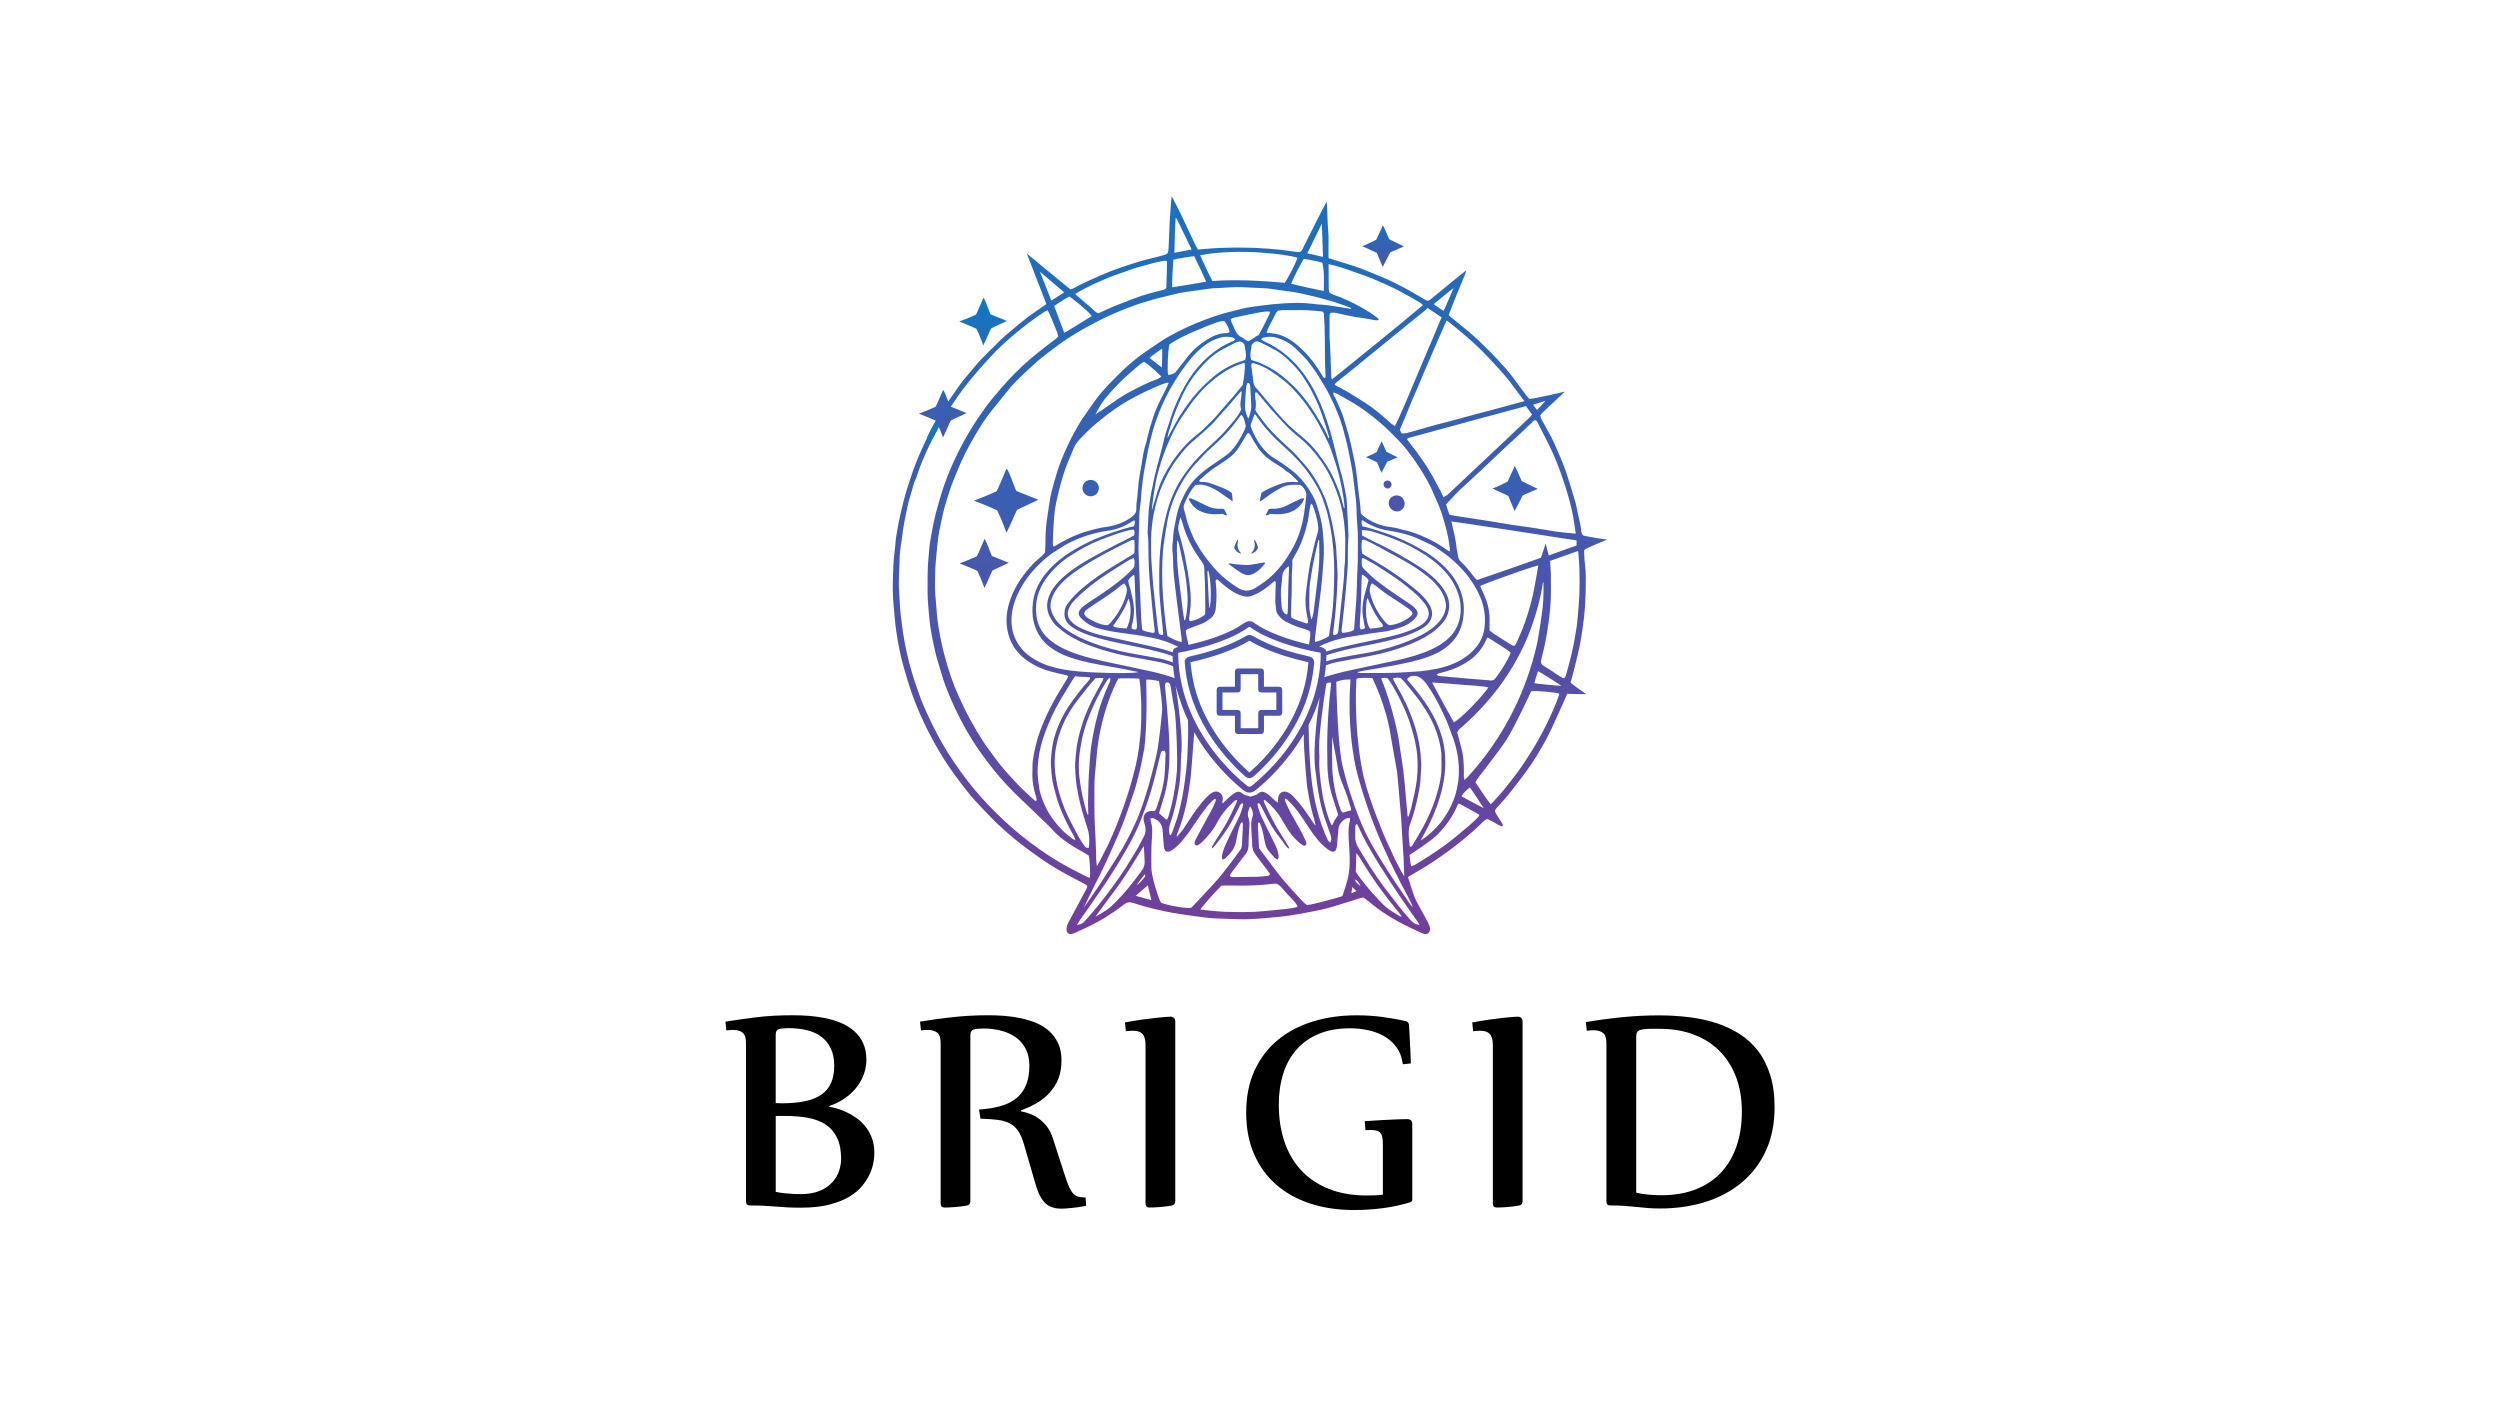 <?xml version="1.0" encoding="utf-8"?>
<!-- Generator: Adobe Illustrator 24.1.3, SVG Export Plug-In . SVG Version: 6.00 Build 0)  -->
<svg version="1.1" id="Layer_1" xmlns="http://www.w3.org/2000/svg" xmlns:xlink="http://www.w3.org/1999/xlink" x="0px" y="0px"
	 viewBox="0 0 1920 1080" style="enable-background:new 0 0 1920 1080;" xml:space="preserve">
<style type="text/css">
	.st0{fill:url(#SVGID_1_);}
	.st1{fill:url(#SVGID_2_);}
	.st2{fill:url(#SVGID_3_);}
	.st3{fill:url(#SVGID_4_);}
	.st4{fill:url(#SVGID_5_);}
	.st5{fill:url(#SVGID_6_);}
	.st6{fill:url(#SVGID_7_);}
	.st7{fill:url(#SVGID_8_);}
	.st8{fill:url(#SVGID_9_);}
	.st9{fill:url(#SVGID_10_);}
	.st10{fill:url(#SVGID_11_);}
	.st11{fill:url(#SVGID_12_);}
	.st12{fill:url(#SVGID_13_);}
	.st13{fill:url(#SVGID_14_);}
	.st14{fill:url(#SVGID_15_);}
	.st15{fill:url(#SVGID_16_);}
	.st16{fill:url(#SVGID_17_);}
	.st17{fill:url(#SVGID_18_);}
	.st18{fill:url(#SVGID_19_);}
	.st19{fill:url(#SVGID_20_);}
	.st20{fill:url(#SVGID_21_);}
</style>
<g>
	<g>
		<g>
			<g>
				<path d="M664.44,864.9c-2.09-2.54-4.43-4.71-7.05-6.5c-2.62-1.81-5.22-3.3-7.8-4.49c-2.57-1.19-5.01-2.09-7.29-2.69
					c-2.3-0.62-4.13-1.04-5.53-1.3v-0.48c4.67-1.57,8.78-3.61,12.35-6.15c3.56-2.53,6.55-5.38,8.96-8.52
					c2.41-3.15,4.23-6.5,5.46-10.07c1.23-3.56,1.85-7.14,1.85-10.74c0-4.91-0.85-9.19-2.53-12.83s-3.96-6.73-6.87-9.27
					c-2.91-2.54-6.24-4.6-10-6.19s-7.73-2.84-11.91-3.68c-4.18-0.86-8.41-1.45-12.71-1.79c-4.29-0.32-8.41-0.48-12.33-0.48
					c-10.55,0-20.05,0.52-28.49,1.59c-8.42,1.06-16.24,2.16-23.44,3.32l0.73,6.74c1.96-0.24,3.77-0.37,5.4-0.37
					c2.86,0,5.19,0.68,7,2.03c1.79,1.34,2.69,4.06,2.69,8.16v121.54c0,2.05,0.99,3.06,2.95,3.06c4.18,0,7.83,0.08,10.98,0.25
					c3.16,0.16,6.18,0.37,9.09,0.61c2.91,0.25,5.86,0.45,8.85,0.62c2.98,0.16,6.41,0.24,10.24,0.24c8.52,0,15.85-0.79,21.98-2.4
					c6.14-1.59,11.29-3.65,15.46-6.19c4.18-2.54,7.51-5.38,10-8.54c2.5-3.15,4.42-6.28,5.77-9.38c1.35-3.12,2.23-6.04,2.64-8.78
					c0.41-2.75,0.62-4.98,0.62-6.69c0-4.43-0.66-8.34-1.98-11.73C668.22,870.4,666.53,867.44,664.44,864.9z M595.75,794.8
					c0-2.46,0.78-3.94,2.34-4.42c1.55-0.49,4.09-0.75,7.61-0.75c5.15,0,9.88,0.54,14.18,1.59c4.3,1.07,7.97,2.77,11.05,5.11
					c3.08,2.33,5.46,5.32,7.18,8.96c1.72,3.64,2.58,8.04,2.58,13.19c0,5.23-0.82,9.68-2.46,13.32c-1.64,3.64-4.12,6.6-7.44,8.9
					c-3.32,2.29-7.51,3.96-12.57,5.04c-5.08,1.06-11.02,1.59-17.81,1.59c-0.73,0-1.5-0.03-2.27-0.07c-0.78-0.04-1.58-0.06-2.4-0.06
					V794.8z M644.49,898.96c-0.97,3.16-2.65,6.08-5.02,8.78c-2.38,2.71-5.57,4.94-9.58,6.69c-4.01,1.76-9,2.65-14.97,2.65
					c-1.65,0-3.39-0.04-5.22-0.13c-1.85-0.08-3.63-0.21-5.35-0.37c-1.71-0.17-3.33-0.35-4.84-0.55c-1.52-0.21-2.77-0.44-3.75-0.68
					v-58.19c0.58-0.08,1.13-0.13,1.67-0.13h5.09c6.46,0,12.37,0.47,17.74,1.41c5.36,0.95,9.95,2.67,13.76,5.15
					c3.8,2.5,6.74,5.9,8.83,10.2c2.09,4.29,3.13,9.75,3.13,16.38C645.97,892.89,645.47,895.81,644.49,898.96z"/>
				<path d="M828.24,919.09c-1.47-0.37-2.78-1.14-3.92-2.33c-1.14-1.19-2.23-2.92-3.26-5.22c-1.02-2.29-2.14-5.36-3.37-9.2
					l-9.09-28.12c-1.14-3.6-2.68-6.63-4.6-9.09c-1.92-2.46-4.01-4.47-6.26-6.07c-2.24-1.61-4.56-2.84-6.93-3.68
					c-2.38-0.86-4.59-1.5-6.63-1.9v-0.75c4.33-1.55,8.38-3.43,12.15-5.64c3.77-2.2,7.07-4.87,9.89-7.97
					c2.82-3.12,5.02-6.7,6.63-10.75c1.59-4.05,2.38-8.73,2.38-14.05c0-4.99-0.83-9.31-2.51-12.95c-1.68-3.64-3.94-6.74-6.76-9.33
					c-2.82-2.58-6.11-4.67-9.88-6.26s-7.73-2.84-11.91-3.74c-4.18-0.9-8.44-1.51-12.77-1.85c-4.33-0.32-8.47-0.48-12.4-0.48
					c-9.16,0-18.15,0.47-26.94,1.41c-8.8,0.93-17.3,2.1-25.48,3.5l0.73,6.74c1.98-0.24,3.77-0.37,5.4-0.37c2.86,0,5.19,0.68,7,2.03
					c1.81,1.34,2.71,4.06,2.71,8.16v123.14c0,2.05,0.97,3.06,2.93,3.06c0.66,0,1.66-0.01,3.02-0.06c1.34-0.04,2.82-0.13,4.42-0.24
					c1.59-0.13,3.23-0.3,4.91-0.49c1.68-0.21,3.2-0.44,4.6-0.68c1.96-0.32,2.95-1.47,2.95-3.44v-127.3c0-2.46,0.82-3.95,2.46-4.49
					c1.64-0.52,4.09-0.79,7.37-0.79c4.99,0,9.65,0.56,14,1.72c4.33,1.14,8.1,2.88,11.29,5.21c3.19,2.34,5.69,5.31,7.49,8.9
					c1.79,3.6,2.69,7.82,2.69,12.64c0,5.81-0.83,10.77-2.51,14.86c-1.68,4.09-4.13,7.46-7.37,10.13c-3.23,2.65-7.27,4.68-12.09,6.08
					c-4.83,1.38-10.4,2.29-16.69,2.7l1.1,7c5.15,0.17,9.55,0.47,13.19,0.92c3.64,0.45,6.76,1.35,9.34,2.71
					c2.57,1.34,4.73,3.29,6.43,5.83c1.72,2.54,3.2,5.93,4.43,10.19l8.71,29.96c1.07,3.77,2.23,6.9,3.5,9.4
					c1.27,2.5,2.72,4.5,4.36,6.01c1.64,1.51,3.49,2.58,5.53,3.19c2.05,0.62,4.37,0.92,7,0.92c0.73,0,1.82-0.06,3.25-0.18
					c1.44-0.11,3.05-0.27,4.85-0.42c1.79-0.17,3.63-0.4,5.46-0.68c1.85-0.28,3.54-0.59,5.09-0.92l-0.37-6.39
					C831.56,919.64,829.72,919.46,828.24,919.09z"/>
				<path d="M898.69,780.8c-0.58,0-1.89,0.08-3.94,0.24c-2.05,0.17-4.6,0.41-7.66,0.75c-3.08,0.32-6.59,0.78-10.57,1.34
					c-3.96,0.58-8.16,1.27-12.57,2.09l0.73,6.76c1.79-0.25,3.6-0.37,5.4-0.37c1.47,0,2.79,0.16,3.98,0.48
					c1.19,0.34,2.22,0.9,3.08,1.72c0.86,0.82,1.51,1.95,1.96,3.37c0.45,1.44,0.68,3.3,0.68,5.59v121.54c0,2.05,0.99,3.06,2.95,3.06
					c0.65,0,1.65-0.01,3.01-0.06c1.35-0.04,2.82-0.13,4.42-0.24c1.59-0.13,3.23-0.3,4.91-0.49c1.68-0.21,3.22-0.44,4.6-0.68
					c1.98-0.32,2.95-1.47,2.95-3.44V784.72C902.61,782.11,901.3,780.8,898.69,780.8z"/>
				<path d="M1080.72,859.49c-0.58,0-1.78,0.01-3.63,0.06c-1.83,0.04-4.16,0.13-6.98,0.25c-2.84,0.11-6.11,0.28-9.82,0.49
					c-3.74,0.2-7.8,0.47-12.22,0.79l0.61,6.87c0.66,0,1.3-0.01,1.9-0.06c0.62-0.04,1.21-0.06,1.78-0.06c1.81,0,3.32,0.14,4.54,0.42
					c1.23,0.28,2.23,0.82,3.01,1.59c0.78,0.78,1.34,1.9,1.66,3.37c0.32,1.48,0.49,3.4,0.49,5.77v38.55
					c-2.13,0.25-4.2,0.41-6.21,0.49c-2,0.08-3.95,0.13-5.83,0.13c-11.22,0-21.05-1.69-29.53-5.09c-8.47-3.4-15.55-8.17-21.24-14.31
					c-5.69-6.14-9.96-13.47-12.83-22.04c-2.86-8.55-4.29-17.98-4.29-28.29c0-8.76,1.14-16.73,3.43-23.94
					c2.3-7.2,5.73-13.38,10.31-18.53c4.59-5.16,10.29-9.16,17.13-11.98c6.83-2.82,14.74-4.23,23.75-4.23
					c4.59,0,9.17,0.47,13.76,1.41c4.59,0.95,8.75,2.5,12.52,4.67c3.77,2.16,6.94,5.01,9.52,8.52c2.57,3.53,4.19,7.86,4.84,13.02
					l6.14-0.62c0-0.32-0.01-1.14-0.06-2.46c-0.04-1.31-0.1-2.88-0.18-4.73c-0.08-1.83-0.18-3.84-0.31-6.01
					c-0.13-2.17-0.23-4.3-0.31-6.39c-0.08-2.07-0.18-4.02-0.3-5.83c-0.13-1.79-0.23-3.27-0.31-4.42c-0.08-0.58-0.31-1.13-0.68-1.67
					c-0.37-0.52-1-0.87-1.91-1.03c-5.88-1.31-11.91-2.38-18.05-3.2c-6.14-0.82-12.68-1.23-19.64-1.23c-12.11,0-23.32,1.59-33.64,4.8
					c-10.31,3.19-19.26,7.92-26.82,14.18c-7.58,6.25-13.5,14.05-17.81,23.38c-4.29,9.33-6.43,20.13-6.43,32.41
					c0,11.95,2.02,22.56,6.07,31.86c4.05,9.28,9.72,17.1,17,23.45c7.29,6.34,16,11.16,26.16,14.48c10.15,3.32,21.31,4.98,33.51,4.98
					c7.45,0,14.82-0.48,22.1-1.41c7.28-0.95,14.41-2.48,21.36-4.61c0.9-0.41,1.35-1.06,1.35-1.96v-57.95
					C1084.66,860.8,1083.35,859.49,1080.72,859.49z"/>
				<path d="M1165.41,780.8c-0.58,0-1.89,0.08-3.94,0.24c-2.05,0.17-4.6,0.41-7.66,0.75c-3.08,0.32-6.59,0.78-10.57,1.34
					c-3.96,0.58-8.16,1.27-12.57,2.09l0.73,6.76c1.79-0.25,3.6-0.37,5.4-0.37c1.47,0,2.79,0.16,3.98,0.48
					c1.19,0.34,2.22,0.9,3.08,1.72c0.86,0.82,1.51,1.95,1.96,3.37c0.45,1.44,0.68,3.3,0.68,5.59v121.54c0,2.05,0.99,3.06,2.95,3.06
					c0.65,0,1.65-0.01,3.01-0.06c1.35-0.04,2.82-0.13,4.42-0.24c1.59-0.13,3.23-0.3,4.91-0.49c1.68-0.21,3.22-0.44,4.6-0.68
					c1.98-0.32,2.95-1.47,2.95-3.44V784.72C1169.34,782.11,1168.02,780.8,1165.41,780.8z"/>
				<path d="M1359.59,825.85c-2.2-7.13-5.29-13.29-9.26-18.54c-3.98-5.23-8.71-9.61-14.18-13.14c-5.49-3.51-11.53-6.34-18.12-8.47
					c-6.59-2.13-13.62-3.64-21.11-4.54c-7.49-0.9-15.17-1.35-23.03-1.35c-9.41,0-18.79,0.48-28.16,1.41
					c-9.38,0.95-18.65,2.2-27.81,3.75l0.73,6.63c1.96-0.25,3.77-0.38,5.4-0.38c2.86,0,5.19,0.68,7,2.03c1.79,1.35,2.7,4.11,2.7,8.28
					v121.18c0,2.05,0.99,3.06,2.95,3.06c4.35,0,8.09,0.13,11.23,0.37c3.15,0.25,6.12,0.52,8.9,0.8c2.78,0.28,5.59,0.55,8.41,0.8
					c2.82,0.24,6.08,0.37,9.76,0.37c12.68,0,24.41-1.72,35.16-5.16c10.77-3.43,20.06-8.47,27.87-15.1
					c7.82-6.63,13.93-14.74,18.3-24.37c4.37-9.62,6.56-20.6,6.56-32.96C1362.91,841.21,1361.81,832.98,1359.59,825.85z
					 M1333.63,880.36c-2.74,7.94-6.73,14.69-11.97,20.26c-5.23,5.56-11.71,9.83-19.4,12.83c-7.69,2.99-16.45,4.49-26.27,4.49
					c-3.43,0-6.74-0.16-9.93-0.44c-3.2-0.28-6.35-0.8-9.45-1.54V796.03c0-2.71,1-4.36,3.01-4.98c2-0.61,4.84-0.92,8.54-0.92h6.25
					c10.07,0,19.03,1.54,26.89,4.6c7.86,3.08,14.48,7.41,19.88,13.02c5.4,5.6,9.51,12.29,12.35,20.06
					c2.82,7.77,4.23,16.37,4.23,25.78C1337.75,863.5,1336.38,872.43,1333.63,880.36z"/>
			</g>
		</g>
		<g>
			<linearGradient id="SVGID_1_" gradientUnits="userSpaceOnUse" x1="944.452" y1="-16.593" x2="973.357" y2="821.668">
				<stop  offset="0" style="stop-color:#0080C8"/>
				<stop  offset="1" style="stop-color:#833594"/>
			</linearGradient>
			<path class="st0" d="M1234.32,414.42c0,0-12.43-1.68-18.22-3.06c-1.19-0.99-1.55-1.99-1.64-3.05
				c-0.49-6.25-2.51-12.19-3.61-18.31c-0.31-1.72-0.66-3.47-1.17-5.15c-2.1-6.97-4.18-13.95-6.46-20.88
				c-2.23-6.82-5.05-13.42-7.97-19.97c-1.3-2.89-2.55-5.81-4.01-8.62c-1.85-3.54-3.91-6.97-5.79-10.5
				c-0.97-1.85-2.29-3.57-2.53-5.81c1.21-1.93,2.98-3.33,4.59-4.85c2.81-2.67,14.38-13.46,14.38-13.46s-25.12,5.98-27.47,5.55
				c-0.62-0.73-1.33-1.5-1.96-2.33c-3.25-4.33-6.55-8.61-9.69-13.01c-3.96-5.57-8.65-10.53-13.28-15.54
				c-4.37-4.74-9.04-9.24-13.7-13.73c-2.96-2.84-6.08-5.53-9.24-8.17c-3.96-3.32-8.04-6.49-12.04-9.78c-0.69-0.56-1.2-1.06-1.9-1.71
				c0.3-1.06,4.4-11.73,6.2-15.93c2.4-5.63,7.32-17.65,7.38-18.47c-0.73,0.52-1.11,0.76-1.45,1.03c-3.22,2.58-6.43,5.15-9.61,7.75
				c-5.46,4.46-10.91,8.95-16.35,13.43c-0.73,0.61-1.47,1.19-2.61,1.11c-0.23-0.08-0.59-0.13-0.89-0.3
				c-4.28-2.47-8.49-5.04-12.8-7.44c-6.98-3.89-14.11-7.52-21.48-10.62c-3.8-1.59-7.63-3.06-11.44-4.64
				c-6.63-2.74-13.45-4.91-20.33-6.91c-2.81-0.8-6.03-1.92-8.85-2.84c-0.18-0.99-0.08-5.95-0.09-7.71
				c-0.04-4.12,0.23-8.27-0.2-12.35c-0.56-5.64-0.86-22.62-1.19-23.38c-0.59,0.95-4.57,8.61-6.19,11.87
				c-4.01,7.99-8.03,15.97-12.05,23.96c-0.52,1.04-0.95,2.16-2.1,2.79c-1.37,0.49-2.74,0.11-4.13-0.1
				c-13.73-2.08-27.59-3.11-41.48-3.14c-10.36-0.03-20.59,0.27-30.89,1.34c-0.68,0.07-1.12,0.09-2.05,0.2
				c-0.49-0.87-1.3-2.17-1.75-3.1c-1.62-3.4-3.2-6.8-4.8-10.2c-2.1-4.47-4.2-8.95-6.31-13.4c-1.06-2.23-6.79-13.66-7.39-14.32
				c-0.17,1.78-1.2,14.84-1.47,20.12c-0.35,6.8-0.58,13.6-0.86,20.42c-0.06,1.3-0.18,2.6-1.31,3.84c-0.52,0.2-1.27,0.54-2.03,0.78
				c-6.29,1.93-12.78,3.05-19.08,5.01c-10.1,3.16-20.16,6.35-29.84,10.71c-6.97,3.13-14.03,6.08-20.69,9.83
				c-0.69,0.4-1.51,0.58-2.36,0.89c-0.93-0.62-33.55-27.58-33.55-27.58s9.98,25.69,13.71,35.33c0.52,1.34,0.8,2.13,1.3,3.5
				c-2.41,1.71-6.24,4.3-8.81,6.15c-2.48,1.78-5.01,3.51-7.39,5.4c-3.6,2.85-7.13,5.77-10.62,8.72c-2.86,2.43-5.77,4.85-8.47,7.46
				c-5.07,4.91-9.99,9.96-14.97,14.96c-0.66,0.66-1.34,1.33-1.93,2.06c-5.02,6.21-10.5,12.05-15.14,18.57
				c-2.81,3.92-5.56,7.86-8.28,11.84c-1.47,2.12-2.79,4.35-4.22,6.49c0,0-0.01,0.01-0.03,0.04c-0.42,0.65-5.32,8.25-8.8,14.8
				c0.03,0.03,0.06,0.06,0.08,0.08c-1.14,2.37-2.19,4.63-3.27,6.86c-0.21,0.42-0.41,0.85-0.62,1.27c-3.74,7.46-6.89,15.2-9.78,23.03
				c-1.75,4.74-3.23,9.57-4.76,14.38c-2.09,6.63-3.65,13.38-5.22,20.13c-1.06,4.57-1.82,9.21-2.65,13.84
				c-0.38,2.07-0.63,4.18-0.87,6.28c-0.31,2.91-0.45,5.86-0.86,8.76c-0.86,5.94-0.92,11.95-1.16,17.92
				c-0.31,7.41-0.21,14.82,0.48,22.21c0.65,6.66,1.06,13.36,2.05,19.98c1.45,9.88,3.33,19.7,6.19,29.31
				c1.81,6.08,3.56,12.19,5.67,18.16c3.61,10.2,7.87,20.13,12.85,29.77c3.68,7.1,7.55,14.08,11.84,20.84
				c5.47,8.66,11.57,16.86,17.93,24.88c3.74,4.7,7.75,9.16,11.92,13.46c4.42,4.56,8.73,9.21,13.42,13.49
				c7.03,6.41,14.27,12.6,22.04,18.15c3.82,2.72,7.56,5.59,11.47,8.2c7.04,4.7,14.36,8.96,21.87,12.9c3.22,1.69,6.48,3.33,9.68,5.05
				c0.69,0.37,1.24,0.97,1.81,1.43c-0.13,1.82-1.07,3.08-1.78,4.4c-3.98,7.48-8.01,14.91-12.01,22.38c-0.66,1.23-1.35,2.5-1.76,3.82
				c-0.34,1.1-0.49,2.33-0.38,3.46c0.18,2,2.13,3.29,4.09,2.86c0.68-0.16,1.33-0.45,1.98-0.73c1.51-0.66,3.01-1.33,4.5-2.02
				c6.41-2.96,12.77-5.98,18.78-9.72c5.09-3.17,10.09-6.48,14.8-10.2c2.14-1.68,4.28-2.12,6.89-1.24
				c10.38,3.49,21.02,5.98,31.8,7.89c5.66,1.02,11.39,1.66,17.09,2.51c6.28,0.93,12.59,1.62,18.95,1.68c2,0.01,3.99,0.2,6,0.24
				c4.81,0.11,9.64,0.4,14.43,0.24c5.52-0.17,11.03-0.65,16.52-1.13c5.28-0.47,10.54-0.95,15.77-1.72
				c6.26-0.95,12.49-2.17,18.72-3.39c3.8-0.73,7.62-1.5,11.34-2.58c8-2.34,15.94-4.91,23.92-7.37c0.78-0.24,1.59-0.31,2.51-0.48
				c1.14,0.85,2.29,1.66,3.39,2.53c2.12,1.68,4.18,3.44,6.32,5.07c10.98,8.27,23.1,14.48,35.61,19.95c0.42,0.18,0.88,0.37,1.33,0.47
				c2.07,0.47,4.16-0.89,4.39-3.01c0.11-1.02-0.07-2.12-0.37-3.1c-0.4-1.21-0.99-2.38-1.59-3.53c-2.84-5.28-5.66-10.57-8.59-15.8
				c-1.92-3.43-6.35-18.35-6.35-18.35s5.38-3.15,6.69-3.92c8.58-4.92,16.79-10.4,24.73-16.27c8.23-6.07,16.17-12.5,23.56-19.61
				c1.75-1.68,3.37-3.61,5.87-4.81c1.28,0.65,2.65,1.28,3.98,2c1.96,1.06,3.89,2.19,5.84,3.27c0.62,0.34,1.28,0.63,1.96,0.06
				c0.51-0.89-0.08-1.57-0.51-2.23c-1.51-2.38-3.08-4.74-4.54-7.14c-0.41-0.68-0.59-1.5-0.8-2.03c0.48-1.85,1.81-2.75,2.79-3.89
				c2.62-3.01,5.39-5.91,7.87-9.03c4.25-5.32,8.4-10.74,12.47-16.2c6.07-8.11,11.27-16.79,16.11-25.67
				c5.79-10.65,15.82-34.43,16.28-35.22c3.39,0.25,14.67,0.25,14.67,0.25s-10.64-7.07-12.15-8.99c0.72-2.48,1.5-4.95,2.12-7.45
				c1.62-6.49,3.34-12.98,4.73-19.53c1.09-5.16,1.76-10.43,2.58-15.65c1.48-9.54,2.06-19.16,2.23-28.8
				c0.11-6.45,0.31-12.92-0.56-19.37c-0.4-2.89-0.47-5.84-0.64-8.78c-0.04-0.8,0.11-1.61,0.16-2.19
				C1217.62,421.14,1234.32,414.42,1234.32,414.42z M1210.82,418.91c0,0-14.75,5.18-21.37,7.7c-0.45-1.26-2.35-9.22-2.35-9.22
				s-3.12,9.22-3.64,10.91c-0.69,0.41-48.61,17.14-49.16,17.2c-0.51-0.49-1.29-1.26-1.72-1.81c-3.39-4.35-6.7-8.76-10.78-12.54
				c-1.06-0.97-1.65-2.12-1.95-3.61c-1.13-5.6-1.34-7.62-1.83-11.46c-0.59-4.54-3.25-14.74-3.4-15.63
				c0.79-0.18,96.17,14.58,96.17,14.58L1210.82,418.91z M1124.25,593.41c-0.06-1.76,0-3.53-0.06-5.29
				c-0.06-1.76-0.14-3.53-0.32-5.28s-0.44-3.5-0.78-5.22c-0.35-1.74-0.88-3.43-1.31-5.14c-0.44-1.71-0.86-3.41-1.31-5.12
				c-0.45-1.69-0.93-3.37-1.33-4.81c0.72-2.1,2.26-3.1,3.57-4.22c6.7-5.76,12.88-12.02,18.72-18.64
				c6.56-7.42,12.52-15.28,17.79-23.65c6.97-11.09,12.81-22.75,17.16-35.11c3.77-10.78,6.87-21.74,8.47-33.09
				c0.03-0.2,0.2-0.4,0.49-0.95c0.13,5.04,0.17,9.72-0.13,14.39c-0.23,3.53-0.62,7.03-1.11,10.51c-0.97,6.76-1.89,13.52-3.17,20.21
				c-1.02,5.31-2.4,10.55-3.89,15.75c-4.47,15.41-10.47,30.21-18.09,44.33c-7.28,13.49-15.9,26.09-25.76,37.83
				c-2.19,2.61-4.49,5.12-6.79,7.65c-0.42,0.47-1.04,0.78-1.81,1.34C1123.96,596.88,1124.32,595.13,1124.25,593.41z M1019.44,585.11
				c-0.01,0.03-0.01,0.06-0.03,0.08c0,0.65,0.01,1.3,0.01,1.93c0.06,3.41,0.31,6.8,0.73,10.16c0.01,0.18,0.03,0.3,0.03,0.3h0.01
				c0.62,4.78,1.61,9.51,3.05,14.17c1.33,4.26,2.75,8.49,4.12,12.73c0.14,0.45,0.21,0.9,0.34,1.45c-0.92,1.34-1.85,2.68-2.74,4.05
				c-0.82,1.24-1.03,2.82-2.13,3.99c-2.29-3.56-6.01-16.11-7.27-24.31c-2.02-13.22-2.77-22.31-2.23-27.25
				c-0.13-4.26-0.42-8.54-0.11-12.77c-0.03-0.24-0.03-0.47-0.01-0.69c1.41-20.71,5.45-44.02,5.45-44.02
				c1.26-0.79,2.37-0.83,3.71-0.49C1019.13,551.56,1019.02,572.68,1019.44,585.11z M981.59,616.38c-1.45-0.54-2.36-1.57-3.34-2.48
				c-1.47-1.34-2.93-2.7-4.49-3.95c-0.72-0.58-1.59-0.99-2.44-1.4c-1.62-0.76-3.19-0.71-4.61,0.48c-0.55,0.45-1.1,0.89-1.57,1.26
				c-1.66,0.56-3.22,1.07-4.76,1.58c-1.58-0.51-3.13-1.02-4.84-1.57c-0.16-0.11-0.45-0.31-0.73-0.52c-2.81-2.16-4.05-2.34-6.98-0.48
				c-1.76,1.11-3.33,2.58-4.91,3.98c-1.3,1.16-2.51,2.43-3.78,3.65c-0.85-0.95-0.18-1.71-0.08-2.44c0.31-2.44-0.4-4.47-2.48-5.8
				c-2.14-1.35-4.29-0.87-6.29,0.48c-2.86,1.92-5.09,4.52-7.25,7.14c-5.18,6.28-9.48,13.16-13.95,19.92
				c-0.52,0.78-1.06,1.57-1.67,2.27c-1.11,1.33-2.3,2.6-3.58,4.05c-0.37-1.26,0.23-2.07,0.56-2.89c2.89-7.22,5.07-14.65,6.69-22.25
				c1.41-6.55,2.48-13.16,3.27-19.81c0.21-1.75,0.37-3.51,0.51-5.26c0-0.03,0-0.07,0.01-0.11c0-0.08,0.01-0.21,0.03-0.37
				c0.04-0.54,0.11-1.45,0.2-2.64c0.01-0.14,0.03-0.28,0.03-0.42c0.08-0.93,0.17-1.99,0.25-3.16c0.04-0.61,0.1-1.24,0.14-1.89
				c0.03-0.3,0.06-0.59,0.07-0.9c0.54-6.9,1.23-15.79,1.58-20.42c3.36,5.94,7.21,11.74,11.51,17.37
				c8.01,10.46,16.88,19.58,26.36,27.15c1.45,1.16,2.98,1.75,4.52,1.75c1.58,0,3.13-0.61,4.64-1.81
				c5.55-4.42,10.79-9.33,16.06-14.98c8.42-9.07,15.39-18.44,21.08-28.3c-0.16,2.38-0.01,6.74,0.25,11.74
				c0.65,11.6,2.05,26.6,2.17,28.01c0.01,0.07,0.01,0.11,0.01,0.11c0.34,2.34,0.73,4.68,1.16,7.01c1.13,6.25,2.46,12.43,4.3,18.51
				c0.51,1.66,0.78,3.39,1.16,5.09c-0.47-0.51-0.99-0.97-1.37-1.54c-2.58-3.78-5.02-7.68-7.75-11.34c-2.37-3.2-4.98-6.25-7.65-9.21
				c-1.16-1.28-2.62-2.4-4.13-3.25c-3.77-2.1-7.52-0.01-7.89,4.28C981.52,614.03,981.59,615.09,981.59,616.38z M958.84,628.16
				c-1.13-3.19-0.1-5.93,1.16-8.83c1.21,1.47,1.79,2.61,2.14,4.74c0.16,0.89,0.23,1.93-0.08,2.75c-1.64,4.23-1.06,8.58-0.89,12.91
				c0.1,2.69,0.49,5.39,0.44,8.08c-0.06,3.33,0.82,6.24,2.85,8.85c2.74,3.53,5.42,7.1,8.11,10.65c0.99,1.3,1.92,2.62,2.77,3.78
				c-0.38,1.5-1.4,1.57-2.3,1.65c-2.57,0.27-5.15,0.56-7.73,0.63c-5.76,0.14-11.51,0.17-17.27,0.21c-1.13,0.01-2.36,0.21-3.29-0.61
				c-0.31-1.34,0.54-2.07,1.16-2.89c3.51-4.7,6.98-9.45,10.62-14.05c1.47-1.85,2.24-3.82,2.33-6.12c0.08-2.47,0.1-4.94,0.2-7.39
				c0.08-2.23,0.2-4.46,0.4-6.69C959.69,633.24,959.72,630.61,958.84,628.16z M896.53,546.93c-0.4-5.22-0.89-10.44-1.43-15.65
				c-0.16-1.52-0.32-3.06-0.37-4.6c-0.03-0.83,0.04-1.79,0.69-2.33c0.79-0.65,2.07-0.28,2.72,0.52c0.65,0.79,0.83,1.86,1,2.88
				c0.61,3.72,1.2,7.46,1.81,11.2c0.56,3.5,1.52,7.17,1.62,10.71c0.16,1.79,0.3,3.58,0.45,5.38c0.17,2.62,1.55,25.6,0.83,37.17
				c-0.69,8.3-1.89,16.54-3.75,24.69c-0.82,3.54-1.86,7.03-2.85,10.54c-0.18,0.65-0.58,1.24-0.89,1.9
				c-0.44-0.07-0.87-0.03-1.09-0.21c-1.66-1.45-3.3-2.95-5.11-4.57c0.28-1.02,0.56-2,0.86-2.99c1.75-5.73,3.68-11.39,4.84-17.28
				c1.43-7.24,2.06-14.63,2.23-22.07C898.38,570.44,897.45,558.54,896.53,546.93z M891.94,289.14c0,0-1.75,1.45-2.82,1.85
				c-8.06,2.99-15.69,6.83-23.23,10.96c-4.35,2.38-8.38,5.19-12.4,8.04c-3.54,2.51-12.28,8.34-12.28,8.34s4.3-8.14,6.65-11.08
				c2.27-2.84,4.63-5.63,7.1-8.28c2.96-3.17,6.02-6.28,9.19-9.26c3.08-2.89,6.35-5.57,9.54-8.34c1.51-1.3,3.02-2.6,4.95-3.53
				C882.15,279.66,891.94,289.14,891.94,289.14z M882.86,274.89c0.49-0.68,6.63-5.16,9.62-7.17c0.32,0.62-0.13,14.48-0.13,14.48
				S883.42,275.52,882.86,274.89z M857.04,313.59c10.12-6.97,21.04-12.39,32.28-17.2c1.95-0.83,3.95-1.52,5.95-2.22
				c0.51-0.18,1.1-0.16,2.31-0.31c-0.59,1.48-0.9,2.36-1.3,3.17c-1.66,3.37-3.34,6.73-5.05,10.09c-2.92,5.77-5.32,11.75-7.03,18.02
				c-0.28,1.02-0.71,1.99-0.97,3.01c-0.71,2.61-1.4,5.22-2.05,7.83c-0.35,1.37-0.49,2.79-0.96,4.12c-1.75,5.02-2.53,10.24-3.3,15.48
				c-0.4,2.67-1,5.31-1.44,7.96c-0.63,3.82-1.2,7.65-1.41,11.54c-0.2,3.74-0.79,7.45-1.17,11.19c-0.14,1.52-0.24,3.05-0.21,4.57
				c0.06,2.77-1.33,4.6-3.47,6.15c-6.04,4.37-12.77,6.84-20.15,7.75c-2.91,0.35-5.76,1.1-8.62,1.74c-1.5,0.34-2.95,0.83-4.42,1.23
				c-7.79,2.03-15.01,5.4-21.98,9.37c-1.52,0.86-3.02,1.75-4.77,2.77c-0.32-0.75-0.71-1.24-0.71-1.74
				c-0.06-4.35,0.58-14.89,0.63-15.83c0.4-7.17,1.21-14.27,3.08-21.22c0.4-1.48,0.66-2.98,1.03-4.47c1.89-7.77,4.23-15.39,7.31-22.8
				c1.3-3.13,2.72-6.24,3.95-9.41c1.23-3.15,3.33-5.66,5.59-8.04C838.3,327.77,847.32,320.29,857.04,313.59z M1142.47,522.38
				c-5.15-0.44-10.3-0.85-15.45-1.27c-4.32-0.37-8.65-0.75-12.98-1.13c-2.68-0.24-5.38-0.47-8.06-0.76
				c-0.78-0.08-1.54-0.35-2.23-0.51c-0.24-1.03,0.4-1.24,0.92-1.4c1.92-0.58,3.84-1.1,5.77-1.64c6.52-1.78,12.57-4.59,18.1-8.47
				c5.19-3.64,9.17-8.35,12.01-14.04c0.52-1.04,1.04-2.09,1.75-3.49c0.96,0.44,1.65,0.62,2.2,1c5.22,3.57,10.81,6.59,15.7,10.5
				c-1.23,4.4-8.97,16.96-12.92,21.05C1145.73,522.88,1144.09,522.5,1142.47,522.38z M1143.07,528.02
				c-5.79,8.3-21.32,23.99-26.5,26.78c-0.34-0.38-16.31-29.72-16.72-30.56c0.64-0.17,16.18,0.99,23.55,1.67
				C1123.87,525.95,1141.79,527.02,1143.07,528.02z M1152.98,490.38c-1.88-1.2-3.78-2.36-5.64-3.6c-1.14-0.78-2.22-1.68-3.36-2.55
				c0-1.68-0.07-3.19,0-4.7c0.32-6.66-0.49-13.14-2.81-19.39c-0.95-2.53-2.16-4.94-3.25-7.41c-0.37-0.85-0.69-1.69-1.1-2.71
				c0.83-0.52,10.58-4.29,14.79-5.77c5.09-1.79,10.16-3.63,15.25-5.42c4.2-1.5,13.73-4.53,14.53-4.63
				c-0.04,0.79-2.64,15.99-4.19,22.97c-1.1,5.04-2.5,10.03-4.06,14.94c-2.17,6.83-4.73,13.52-7.77,20.01
				c-0.64,1.37-1.09,2.86-2.5,3.98c-0.58-0.2-1.28-0.31-1.85-0.66C1158.33,493.79,1155.66,492.07,1152.98,490.38z M1140.04,482.42
				c-0.85,6.32-3.65,11.91-8.06,16.57c-4.84,5.11-10.65,8.73-17.24,11.3c-7.75,3.03-15.85,4.35-24.03,5.22
				c-3.5,0.37-7.04,0.41-10.55,0.71c-11.26,0.93-22.56,0.51-33.84,0.66c-0.82,0.01-1.65-0.03-2.47-0.07
				c-0.21-0.01-0.41-0.2-1.4-0.68c2.05-0.45,3.39-0.8,4.74-1.04c7.53-1.3,15.1-2.43,22.58-3.91c9.45-1.86,18.96-3.61,28.01-7.08
				c6.17-2.38,11.94-5.49,16.68-10.29c5.79-5.87,8.78-13.01,9.51-21.09c0.37-3.96,0.41-7.99-0.38-11.95
				c-1.58-7.89-4.94-14.9-10.13-21.05c-5.97-7.08-13.16-12.7-21.14-17.34c-8.65-5.04-17.65-9.35-27.15-12.59
				c-4.9-1.65-9.85-3.15-14.8-4.64c-1.33-0.4-2.72-0.55-3.96-0.8c-0.83-2.24-0.83-2.24-0.64-4.59c1.2-0.34,1.95,0.54,2.79,1.09
				c2.67,1.74,5.49,3.09,8.48,4.25c4.46,1.71,9.1,2.33,13.71,3.17c6.38,1.16,12.6,2.81,18.51,5.53c3.19,1.5,6.41,2.93,9.57,4.5
				c4.02,1.99,7.61,4.64,11.23,7.27c3.34,2.43,6.38,5.15,9.35,8.01c6.32,6.1,11.46,13.08,15.51,20.84
				C1139.52,463.2,1141.35,472.6,1140.04,482.42z M1014.28,505.56c-0.61,12.88-3.25,25.37-7.86,37.15
				c-8.88,22.67-23,42.06-43.18,59.23c-0.51,0.45-1.04,0.87-1.58,1.28l-0.37,0.3c-0.61,0.48-1.19,0.72-1.74,0.72
				c-0.55,0-1.11-0.24-1.69-0.69c-7.18-5.71-13.87-12.23-20.45-19.95c-8.41-9.88-15.35-20.45-20.63-31.42
				c-6.65-13.81-10.55-28.21-11.63-42.75c-0.14-1.96-0.21-3.98-0.27-5.93l-0.04-1.4c-0.03-0.69-0.03-0.76,0.79-0.93
				c0.87-0.2,1.76-0.35,2.64-0.52c0.82-0.14,1.64-0.3,2.46-0.47c12.49-2.61,23.42-5.98,33.43-10.31c5.69-2.47,10.48-5.12,14.66-8.11
				c0.31-0.23,0.58-0.34,0.76-0.34c0.06,0,0.23,0,0.55,0.23c6.46,4.6,13.88,8.25,24.03,11.82c9.5,3.34,19.25,5.91,28.98,7.62
				c1.11,0.2,1.16,0.24,1.13,1.43c-0.01,0.72-0.01,1.44-0.01,2.14L1014.28,505.56z M870.65,464.57c-0.47-3.84-1.47-7.61-2.31-11.39
				c-0.3-1.37-0.87-2.68-1.24-4.04c-0.31-1.11-0.48-2.27-0.68-3.29c1.2-1.89,2.48-3.32,4.54-4.46c0.18,0.8,0.38,1.33,0.4,1.86
				c0.28,7.28,0.48,14.56,0.82,21.83c0.2,4.59,0.58,9.14,0.93,13.71c0.18,2.37,0.23,2.37-0.45,4.61c-2,0.06-2,0.06-3.56-0.8
				c-0.31-1.26,0.23-2.48,0.54-3.71C870.85,474.18,871.25,469.37,870.65,464.57z M859.53,473.99c1.38-2.17,2.58-4.44,3.85-6.69
				c1.31-2.27,2.2-4.77,3.3-7.62c2.68,5.79,1.92,16.72-1.45,23c-3.01-0.14-5.9-0.37-8.73-1.07c-0.52-0.14-0.97-0.51-1.68-0.89
				C856.49,478.37,858.11,476.24,859.53,473.99z M852.76,478.4c-0.51,0.62-1.19,1.11-1.9,1.75c-4.84-0.03-9.12-1.99-13.22-4.23
				c-1.99-1.09-4.16-2.24-5.02-4.73c0.35-1.74,1.38-2.55,2.43-3.3c2.1-1.5,4.22-2.99,6.38-4.4c6.7-4.36,13.46-8.64,19.53-13.88
				c0.68-0.58,1.54-0.97,2.46-1.55c1.9,2.29,2.43,4.64,1.79,7.31c-1.52,6.38-4.4,12.13-8.09,17.51
				C855.78,474.8,854.26,476.59,852.76,478.4z M823.64,481.8c3.74,2.5,7.83,4.29,12.05,5.79c7.68,2.7,15.56,4.53,23.51,6.24
				c10.79,2.33,21.69,4.28,32.34,7.21c3.02,0.83,6.03,1.76,8.97,2.81c0.06,1.57,0.11,3.23,0.21,4.9c-3.41-1.35-6.98-2.4-10.7-3.12
				c-7.85-1.51-15.75-2.78-23.58-4.3c-9.13-1.79-18.12-4.15-26.85-7.37c-7.86-2.89-15.38-6.46-22.15-11.47
				c-4.36-3.23-7.72-7.2-9.67-12.3c-1.02-2.71-1.35-5.39-0.62-8.28c1.33-5.16,3.96-9.52,7.53-13.38c3.87-4.15,8.3-7.65,13-10.81
				c12.7-8.54,26.29-15.54,40-22.29c0.92-0.45,1.81-1.14,3.46-0.68c0.37,3.44,0.34,6.79-0.03,10.1c-0.71,0.55-1.21,1.04-1.81,1.41
				c-6.42,3.92-12.94,7.69-19.26,11.75c-8.71,5.6-17.07,11.71-24.48,18.99c-2.07,2.05-3.91,4.37-5.69,6.7
				c-1.38,1.79-2.05,3.96-2.3,6.22C817.01,475.19,819.41,478.96,823.64,481.8z M900.52,500.94c-7.37-2.6-15-4.28-22.63-5.95
				c-10.91-2.4-21.81-4.76-32.69-7.25c-4.94-1.13-9.69-2.93-14.32-4.95c-3.25-1.43-6.24-3.27-8.62-6c-2.02-2.31-2.68-4.83-1.89-7.83
				c0.92-3.46,2.99-6.11,5.4-8.55c7.22-7.29,15.27-13.6,23.85-19.22c5.11-3.36,10.3-6.58,15.46-9.82c1.69-1.06,3.44-2,5.74-2.84
				c0.82,2.46,0.55,4.53,0.31,6.77c-1.93,2.55-4.36,4.78-6.8,6.96c-8.11,7.21-17.09,13.25-26.23,19.05
				c-2.27,1.44-4.42,3.1-6.56,4.74c-0.73,0.56-1.38,1.3-1.93,2.05c-1.47,1.98-1.61,3.92-0.04,5.83c1.34,1.61,2.93,3.08,4.63,4.29
				c3.19,2.27,6.76,3.7,10.57,4.71c5.7,1.51,11.44,2.53,17.3,3.25c7.69,0.95,15.39,2.09,22.97,3.68c6.91,1.45,13.64,3.65,19.94,6.96
				c-0.17,0.03-0.35,0.07-0.52,0.11C902.15,497.46,900.81,498.84,900.52,500.94z M967.53,385.11c0,0,1.24-0.56,1.58-0.77
				c0.97-0.66,1.72-1.25,2.65-1.96c4.04-3.06,8.27-5.8,12.78-8.08c4.18-2.12,8.58-2.27,13.08-1.89c0.47,0.03,0.93,0.16,1.35,0.34
				c1.9,0.79,4.56,5.14,4.33,7.24c-0.69,6.18-1.3,12.37-2.46,18.5c-1.57,8.27-4.44,16.06-8.55,23.41
				c-4.15,7.44-9.12,14.25-15.32,20.11c-3.88,3.65-8.2,6.67-12.71,9.47c-4.6,2.84-9.12,2.84-13.59-0.06
				c-2.86-1.85-5.71-3.74-8.38-5.86c-4.97-3.96-9.34-8.54-13.33-13.52c-3.3-4.15-6.42-8.4-9.04-13c-1.28-2.24-2.65-4.46-3.65-6.83
				c-2.17-5.08-4.36-10.16-5.53-15.59c-0.4-1.83-0.93-3.64-1.44-5.46c-0.37-1.28-0.44-2.54,0.1-3.8c1.76-4.11,3.65-8.16,6.21-11.85
				c0.72-1.04,1.64-1.95,2.38-2.82c3.67-0.96,7-0.35,10.22,0.9c3.29,1.28,6.38,2.99,9.26,5.04c2.88,2.03,9.21,6.42,9.21,6.42
				s-0.21-4.78-0.66-6.41c-1.82-1.58-3.84-2.55-5.87-3.44c-3.02-1.31-6.1-2.48-9.2-3.58c-2.65-0.95-5.4-1.62-8.27-1.51
				c-0.47,0.01-0.92-0.11-1.28-0.16c-0.56-0.75-0.18-1.24,0.24-1.62c1.38-1.27,2.81-2.5,4.22-3.74c4.05-3.63,8.65-6.48,13.15-9.45
				c4.33-2.88,8.54-5.91,11.54-10.22c2.22-3.16,4.11-6.56,6.12-9.88c0.54-0.89,0.86-1.93,1.99-2.53c1.34,0.63,1.58,1.74,2.12,2.62
				c1.82,3.02,3.5,6.12,5.5,9.02c2.84,4.09,6.52,7.39,10.65,10.17c2.33,1.58,4.77,2.99,7.14,4.52c0.79,0.51,1.52,1.1,2.26,1.68
				c0.63,0.52,1.19,1.19,1.9,1.57c3.27,1.78,5.57,4.67,8.27,7.1c0.21,0.2,0.3,0.56,0.59,1.14c-0.79-0.04-1.34-0.01-1.88-0.08
				c-4.56-0.61-8.93,0.24-13.12,1.86c-4.16,1.59-8.34,3.22-12.15,5.62c-0.4,0.25-0.76,0.54-1.07,0.75
				C967.86,381.68,967.53,385.11,967.53,385.11z M1004.11,474.32c0.3,1.37,0.73,2.72,0.32,4.19c-0.37,0.11-0.73,0.35-1,0.27
				c-3.88-1.28-7.85-2.37-11.47-4.36c-0.18-0.82-0.47-1.5-0.45-2.16c0.04-3.53,0.14-7.04,0.24-10.57c0.06-1.64,0.2-3.29,0.23-4.92
				c0.06-4.81,0.07-9.64,0.13-14.45c0.01-1.41,0.11-2.82,0.2-4.23c0.16-2.57,0.32-5.14,0.17-7.79c0.47-0.93,0.86-1.92,1.41-2.81
				c5.15-8.28,8.24-17.38,10.43-26.81c0.58-2.51,0.8-5.09,1.2-7.65c0.27-1.62,0.52-3.25,0.83-4.85c0.08-0.41,0.4-0.78,0.79-1.48
				c0.55,0.83,1.06,1.33,1.26,1.92c1.83,5.21,3.54,10.47,3.99,16.01c0.11,1.37,0.01,2.85-0.38,4.16c-2.1,6.86-3.56,13.88-5.18,20.85
				c-0.92,3.88-1.48,7.85-2.06,11.8c-0.71,4.76-1.35,9.54-1.86,14.32C1002.21,462.01,1002.78,468.19,1004.11,474.32z M989.95,436.5
				c-0.18,5.05-0.42,10.09-0.56,15.14c-0.16,5.28-0.2,10.57-0.31,15.86c-0.01,1.06-0.03,2.12-0.16,3.16
				c-0.04,0.42-0.38,0.8-0.68,1.37c-0.62-0.32-1.21-0.49-1.59-0.87c-1.37-1.37-2.13-3.05-2.29-5.01
				c-0.42-5.39-1.07-10.75-0.25-16.17c0.4-2.67,0.37-5.39,0.75-8.06c0.42-2.99,1.82-4.88,4.87-7.15
				C989.81,435.43,989.97,435.97,989.95,436.5z M929.04,466.64c-0.1,0.01-0.23,0.07-0.27,0.03c-0.08-0.07-0.16-0.2-0.17-0.3
				c-0.44-8.92-0.89-17.82-1.33-26.74c-0.01-0.32,0.11-0.68,0.2-1.02c0.01-0.08,0.16-0.14,0.48-0.41
				C930,444.19,930.59,460.74,929.04,466.64z M913.96,451.63c-0.83-8.31-2.46-16.51-4.02-24.69c-1.14-5.98-2.91-11.87-4.54-17.75
				c-0.59-2.1-0.83-4.09-0.23-6.22c0.47-1.65,0.76-3.34,1.28-5.71c0.51,0.99,0.78,1.33,0.87,1.71c1.17,4.32,2.53,8.56,4.25,12.7
				c2.48,6,5.66,11.61,9.4,16.9c4.73,6.67,3.65,4.85,4.08,11.92c0.55,9.16,0.58,18.33,0.63,27.49c0.01,1.4-0.11,2.79-0.17,3.95
				c-3.34,2.85-7.92,4.8-11.89,5.09c-0.14-0.61-0.47-1.26-0.41-1.88c0.16-1.86,0.42-3.72,0.71-5.59
				C914.83,463.58,914.55,457.63,913.96,451.63z M955.57,330.79c-2.89,5.66-5.88,11.29-10.37,15.86c-1.96,1.99-4.3,3.63-6.59,5.26
				c-3.36,2.38-6.89,4.5-10.19,6.94c-2.84,2.07-5.57,4.32-8.18,6.69c-5.74,5.22-9.67,11.73-12.78,18.77
				c-2.12,4.76-3.56,9.69-4.43,14.8c-0.47,2.78-1.09,5.53-1.57,8.3c-0.24,1.38-0.31,2.81-0.42,4.2c-0.11,1.28-0.1,2.58-0.28,3.87
				c-0.54,3.51-0.45,7.01-0.07,10.54c0.11,1.17,0.25,2.34,0.24,3.51c-0.1,9.31,1.27,18.5,2.37,27.71c0.58,4.9,1.21,9.78,1.83,14.67
				c0.8,6.41,1.65,12.8,2.44,19.22c0.08,0.63-0.04,1.31-0.07,1.99c-2.2-0.31-8.85-3.12-10.95-4.66c-0.32-2.22-0.73-4.63-1.02-7.07
				c-0.59-5.12-1.23-10.26-1.68-15.39c-0.49-5.74-0.96-11.47-1.16-17.23c-0.2-5.63-0.2-11.29-0.01-16.92
				c0.16-4.8,0.48-9.62,1.1-14.39c0.78-6.05,1.86-12.06,2.93-18.07c1.31-7.32,3.75-14.29,6.9-21.01
				c4.32-9.21,9.88-17.61,17.12-24.82c1.09-1.09,2.03-2.29,3.08-3.4c0.87-0.95,1.76-1.88,2.71-2.77c4.53-4.28,9.23-8.37,13.57-12.81
				c4.5-4.63,8.56-9.67,12.29-14.96c0.25-0.35,0.64-0.62,1.09-1.07c2.26,2.55,2.46,5.64,3.3,8.61
				C956.39,328.36,956.15,329.66,955.57,330.79z M905.08,442.26c-1-8.65-1.44-17.31-1.14-26c0.01-0.31,0.17-0.61,0.4-1.41
				c0.45,1.16,0.85,1.86,1,2.6c1.13,5.04,2.24,10.09,3.32,15.14c1.17,5.5,2.13,11.06,2.68,16.66c0.4,3.96,0.82,7.96,0.76,11.94
				c-0.06,4.8-0.58,9.59-1.69,14.29c-0.06,0.21-0.25,0.38-0.79,1.17c-0.54-3.36-1.04-6.11-1.4-8.89
				C907.13,459.26,906.05,450.77,905.08,442.26z M913.55,482.59c3.08-1.17,6.14-2.36,9.23-3.5c2.34-0.87,4.42-2.23,6.39-3.71
				c2.54-1.9,4.08-4.4,4.46-7.68c0.75-6.45,0.93-12.88,0.13-19.34c-0.14-1.11-0.42-2.31,0.32-3.34c1.37-0.13,1.95,0.9,2.68,1.58
				c3.05,2.79,6.29,5.31,9.75,7.55c2.58,1.69,5.38,2.88,8.34,3.73c2.1,0.59,4.15,0.52,6.24-0.18c4.19-1.4,7.87-3.68,11.39-6.28
				c1.69-1.26,3.27-2.67,4.92-4.01c0.52-0.42,1.1-0.8,1.55-1.14c0.92,0.32,0.87,0.95,0.86,1.52c-0.14,4.35-0.41,8.69-0.4,13.04
				c0.01,2.68,0.41,5.39,0.76,8.06c0.11,0.9,0.45,1.88,0.96,2.62c1.68,2.44,3.73,4.59,6.41,5.93c4.19,2.13,8.49,4.04,13.07,5.26
				c1.35,0.35,2.67,0.89,3.98,1.41c0.54,0.21,0.99,0.59,1.58,0.96c0.31,3.39-0.27,6.65-0.85,9.93c-7.93-1.81-15.68-4.13-23.1-6.94
				c-8.04-3.05-14.28-6.25-19.61-10.07c-0.85-0.61-1.85-0.92-2.92-0.92c-1.1,0-2.23,0.32-3.26,0.96c-0.72,0.44-1.44,0.89-2.17,1.34
				c-2.44,1.54-4.98,3.12-7.56,4.4c-9.38,4.68-20.19,8.34-33.91,11.46c-0.79-3.73-1.98-7.76-2.09-10.95
				C911.47,483.12,912.57,482.97,913.55,482.59z M1006.24,471.69c-0.3-1.74-0.66-3.49-0.68-5.23c-0.04-5.16-0.07-10.34,0.17-15.51
				c0.16-3.03,0.85-6.04,1.27-9.06c1.21-8.62,3.12-17.1,5.11-25.57c0.13-0.55,0.35-1.07,0.58-1.74c0.24,0.32,0.45,0.47,0.45,0.62
				c0.01,5.87,0.3,11.77-0.08,17.62c-0.42,6.9-1.4,13.77-2.19,20.66c-0.63,5.47-1.37,10.95-2,16.42c-0.23,1.98-1.45,5.84-1.72,5.86
				C1006.83,474.4,1006.46,473.06,1006.24,471.69z M1010.07,488.72c0.87-7.22,1.76-14.45,2.64-21.69c0.24-1.98,0.47-3.96,0.75-5.94
				c0.9-6.29,1.57-12.59,2.09-18.92c0.61-7.38,1.31-14.74,1.16-22.15c-0.08-4.11-0.54-8.2-0.86-12.29
				c-0.52-6.49-2.36-12.71-4.23-18.89c-1.06-3.46-2.65-6.8-4.44-9.95c-3.03-5.33-6.74-10.2-11.29-14.38
				c-1.55-1.43-3.13-2.85-4.85-4.08c-4.01-2.86-7.87-5.94-12.19-8.37c-4.04-2.29-7.24-5.6-10.07-9.24
				c-3.29-4.19-5.67-8.92-7.69-13.83c-0.27-0.65-0.4-1.34-0.68-2.31c0.95-2.67,1.95-5.52,3.01-8.51c0.42,0.2,0.82,0.25,0.97,0.48
				c6.19,9.4,13.88,17.45,22.25,24.9c7.58,6.76,14.53,14.1,20.15,22.56c3.96,5.97,7.59,12.18,9.75,19.1c0.87,2.81,2,5.55,2.72,8.38
				c1.02,3.98,1.79,8.03,2.58,12.06c1.07,5.42,1.62,10.91,2.13,16.41c1.02,10.94,0.76,21.87,0.35,32.78
				c-0.3,7.97-0.95,15.96-2.26,23.86c-0.54,3.23-0.92,6.5-1.38,9.82c-2.14,1.54-6.98,3.61-10.44,4.52
				c-0.16-0.49-0.45-1.02-0.45-1.52C1009.78,490.6,1009.96,489.67,1010.07,488.72z M1025.43,472.4c0.52-5.38,0.89-10.77,1.24-16.16
				c0.25-3.87,0.41-7.75,0.54-11.61c0.07-2.12,0.03-4.23-0.06-6.35c-0.11-2.82-0.3-5.63-0.48-8.45c-0.3-4.44-0.3-8.95-0.99-13.33
				c-1.62-10.33-3.5-20.64-6.86-30.58c-1.2-3.54-2.82-6.97-4.43-10.36c-3.1-6.5-7.08-12.46-11.7-17.99
				c-1.06-1.26-2.17-2.47-3.26-3.7c-1.17-1.31-2.33-2.65-3.53-3.95c-0.86-0.95-1.75-1.89-2.7-2.78c-2.74-2.58-5.5-5.11-8.25-7.68
				c-2.93-2.72-5.79-5.49-8.51-8.42c-4.09-4.42-7.68-9.2-11.16-14.08c-0.47-0.66-0.78-1.44-1.17-2.2c0.65-3.05,0.51-6.07-0.07-9.12
				c-0.25-1.34-0.04-2.77-0.04-4.08c0.78-0.55,1.24-0.14,1.64,0.27c0.8,0.86,1.58,1.74,2.33,2.64c2.78,3.34,5.46,6.77,8.34,10.03
				c3.34,3.78,6.89,7.39,10.29,11.12c3.49,3.84,7.39,7.24,11.42,10.5c6.36,5.14,11.67,11.23,16.41,17.85
				c5.11,7.14,8.95,14.96,11.94,23.13c2.79,7.62,4.92,15.48,5.83,23.56c0.62,5.6,1.14,11.22,0.95,16.89
				c-0.23,6.34,0.21,12.7-0.72,19.02c-0.08,0.58-0.07,1.17-0.08,1.76c-0.06,5.53-0.75,11.01-1.34,16.49
				c-0.78,7.25-1.54,14.49-2.3,21.74c-0.3,2.68-0.55,5.38-0.87,8.06c-0.08,0.68-0.4,1.33-0.55,1.86c-0.93,0.86-1.83,1.34-3.22,1.11
				c-0.07-0.49-0.28-1.03-0.23-1.55C1024.34,481.5,1024.99,476.97,1025.43,472.4z M1031.7,388.68c-1.57-7.41-4.35-14.36-7.44-21.25
				c-3.34-7.48-8-14.11-13-20.49c-2.6-3.3-5.43-6.42-8.66-9.21c-5.69-4.92-11.61-9.57-16.72-15.13c-1.99-2.16-3.98-4.32-5.87-6.56
				c-4.35-5.09-8.62-10.24-12.94-15.37c-0.68-0.8-1.31-1.68-2.07-2.38c-1.47-1.37-2.12-3.09-2.38-4.99
				c-0.56-4.06-1.1-8.14-1.62-12.22c-0.07-0.56,0-1.14,0-1.59c0.79-0.95,1.59-0.58,2.37-0.37c4.61,1.2,8.78,3.4,12.74,5.94
				c3.15,2.02,6.22,4.2,9.17,6.53c4.53,3.57,8.48,7.77,12.29,12.11c4.59,5.21,8.47,10.96,12.15,16.83
				c2.24,3.57,4.22,7.32,6.14,11.09c2.4,4.71,4.88,9.38,6.6,14.42c2.5,7.32,5.05,14.62,6.7,22.24c1.04,4.83,1.99,9.65,2.74,14.53
				c0.37,2.4,0.52,4.84,0.78,7.34C1031.75,389.88,1031.82,389.21,1031.7,388.68z M1020.04,336.1c-2.43-6.28-6.1-11.88-9.52-17.62
				c-3.92-6.58-8.54-12.66-13.6-18.37c-2.48-2.79-5.33-5.26-8.07-7.83c-2.4-2.26-4.99-4.26-7.69-6.15
				c-4.26-2.98-8.85-5.33-13.55-7.49c-1.06-0.48-2.22-0.78-3.33-1.14c-1.1-0.35-2.2-0.69-3.27-1.03c-1.65-4.09,0.11-7.83,0.3-11.67
				c2.44-2.72,3.61-3.17,6.31-1.98c3.01,1.33,5.87,2.92,8.8,4.42c0.41,0.21,0.79,0.51,1.21,0.71c5.21,2.4,9.47,6.17,13.46,10.09
				c4.25,4.18,8.23,8.71,11.29,13.9c1.31,2.23,2.84,4.33,4.02,6.62c2.2,4.28,4.49,8.52,6.29,12.98c2.14,5.31,3.85,10.81,5.7,16.25
				c0.83,2.44,1.55,4.92,2.29,7.39c0.11,0.41,0.08,0.86,0.13,1.45C1020.39,336.35,1020.09,336.27,1020.04,336.1z M961,311.47
				c0.14,3.2-0.92,6.17-2.07,10.02c-0.63-0.93-0.87-1.19-1-1.5c-1.26-3.06-2.03-6.19-1.76-9.57c0.28-3.49,0.47-6.98,0.65-10.48
				c0.08-2,0.35-3.94,1.16-5.64c0.83-0.38,1.34-0.1,1.58,0.48c0.3,0.75,0.61,1.55,0.65,2.34C960.51,301.91,960.77,306.69,961,311.47
				z M956.39,276.21c-0.44,0.24-0.82,0.54-1.26,0.66c-8,2.34-15.24,6.14-21.73,11.33c-5.98,4.78-11.44,10.06-16.35,15.97
				c-5.43,6.53-10.1,13.56-14.28,20.93c-2.02,3.57-5.98,11.25-6.15,11.39c-0.08-0.18,0.51-3.51,0.96-4.97
				c0.62-2.02,1.44-3.99,1.96-6.02c1.23-4.81,3.17-9.35,5.04-13.91c3.82-9.38,8.52-18.37,15-26.23c5.69-6.9,11.95-13.28,20.06-17.47
				c2.92-1.51,5.84-3.02,8.76-4.52c0.42-0.21,0.87-0.37,1.3-0.55c2.36-0.97,4.37-0.71,6.07,1.89
				C956.33,268.5,957.51,272.25,956.39,276.21z M909.88,316.99c1.76-2.5,3.46-5.04,5.26-7.49c7.24-9.86,15.92-18.19,26.33-24.64
				c4.13-2.55,8.54-4.46,13.15-5.91c0.38-0.13,0.86,0.07,1.47,0.13c0.14,5.69-0.72,11.09-1.71,16.61c-2.48,3.05-4.95,6.18-7.55,9.21
				c-3.5,4.11-7.2,8.04-10.62,12.22c-3.74,4.56-8.04,8.55-12.21,12.7c-0.83,0.82-1.72,1.59-2.65,2.3
				c-9.79,7.39-17.6,16.58-23.93,27.01c-2.74,4.5-5.22,9.21-7.03,14.18c-1.96,5.39-3.37,10.93-5.08,16.47
				c-0.24,0.78-0.44,1.54-0.72,2.53c-0.23-0.47,1.71-15.46,3.2-22.72c1.43-6.93,3.43-13.69,5.83-20.29
				C897.74,337.9,902.84,326.94,909.88,316.99z M886.05,394.88c1.59-8.2,3.81-16.24,7.32-23.86c2.6-5.64,5.4-11.18,9.03-16.3
				c2.74-3.85,5.62-7.55,8.76-11.02c2.58-2.85,5.63-5.31,8.54-7.86c5.11-4.5,10.41-8.76,14.76-14.08c2.67-3.27,5.66-6.29,8.47-9.45
				c1.4-1.58,2.71-3.23,4.09-4.84c1.9-2.23,3.82-4.46,5.76-6.66c0.11-0.13,0.42-0.1,0.83-0.2c-0.17,1.89-0.16,3.77-0.52,5.56
				c-0.56,2.82-0.79,5.59,0.18,8.34c-1.4,3.15-3.39,5.76-5.42,8.32c-1.89,2.4-3.99,4.63-5.93,6.98c-3.15,3.82-6.8,7.11-10.4,10.48
				c-6.26,5.86-12.5,11.75-17.84,18.53c-4.37,5.56-8.34,11.36-11.3,17.81c-2.26,4.9-4.29,9.89-5.71,15.13
				c-2.14,7.83-3.8,15.75-4.88,23.79c-1.35,10.05-1.58,20.13-1.47,30.25c0.04,3.53-0.07,7.05,0.17,10.57
				c0.38,5.63,1,11.23,1.54,16.83c0.41,4.22,0.87,8.42,1.28,12.63c0.06,0.55-0.06,1.11-0.1,1.61c-1.37,0.56-2.17-0.16-3.19-0.8
				c-0.23-1.1-0.54-2.23-0.69-3.37c-0.32-2.44-0.58-4.9-0.85-7.35c-0.89-8.06-1.82-16.1-2.64-24.16c-0.44-4.44-0.69-8.9-1-13.35
				c-0.27-3.63-0.59-7.25-0.71-10.89c-0.13-4.59-0.11-9.17-0.06-13.74C884.16,407.41,884.83,401.1,886.05,394.88z M1013.84,496.74
				c-0.28-0.06-0.58-0.1-0.86-0.17c2.7-1.37,5.5-2.57,8.42-3.6c5.67-2,11.46-3.43,17.43-4.28c4.64-0.66,9.27-1.5,13.91-2.22
				c2.79-0.42,5.57-0.82,8.38-1.13c5.05-0.55,9.92-1.95,14.72-3.51c3.71-1.21,7.05-3.2,9.93-5.88c0.61-0.56,1.2-1.14,1.68-1.81
				c1.68-2.29,1.71-4.18-0.14-6.39c-1.04-1.26-2.29-2.38-3.61-3.3c-4.46-3.08-9.03-5.94-13.47-9.03c-4.15-2.88-8.24-5.84-12.25-8.92
				c-3.84-2.92-7.24-6.34-10.67-9.72c-0.96-0.96-1.48-2.09-1.51-3.46c-0.01-1.5-0.14-3.02,0.35-4.73c0.73,0.18,1.31,0.23,1.78,0.48
				c2.99,1.64,6.01,3.23,8.9,5.04c4.97,3.12,9.92,6.29,14.76,9.62c5.91,4.08,11.43,8.68,16.79,13.42c2.19,1.93,4.04,4.26,5.9,6.53
				c0.88,1.06,1.48,2.38,2.09,3.65c1.69,3.58,1.02,6.89-1.52,9.81c-0.83,0.96-1.82,1.86-2.89,2.54c-1.78,1.14-3.61,2.26-5.55,3.08
				c-5.08,2.17-10.29,3.94-15.66,5.32c-11.63,2.96-23.45,4.99-35.11,7.73c-5.74,1.34-11.49,2.67-17.1,4.52
				c-0.24-0.99-0.8-1.81-1.65-2.33C1015.82,497.33,1014.79,496.91,1013.84,496.74z M1052.38,464.03c0.68,1.48,1.38,2.96,2.13,4.42
				c0.69,1.35,1.43,2.68,2.22,3.98c0.86,1.4,1.83,2.72,2.72,4.09c0.87,1.34,2.38,2.29,2.74,4.5c-3.22,1.61-6.55,1.2-9.78,1.85
				c-0.55-0.82-1.13-1.43-1.41-2.14c-0.49-1.31-0.89-2.67-1.19-4.04c-1.06-5.09-0.82-10.23-0.21-15.35c0.07-0.56,0.32-1.1,0.66-2.2
				C1051.11,461.1,1051.71,462.58,1052.38,464.03z M1052.64,449.54c0.16-0.42,0.45-0.78,0.95-1.59c1.07,0.66,1.92,1.06,2.61,1.64
				c5.95,4.97,12.43,9.2,18.96,13.35c2.37,1.51,4.67,3.15,6.93,4.81c1.1,0.83,2.26,1.71,2.68,3.13c0.01,1.09-0.68,1.78-1.38,2.37
				c-4.64,3.82-9.92,6.17-15.9,6.9c-0.21,0.03-0.45-0.07-0.89-0.16c-1.58-0.76-2.78-2.24-3.94-3.68c-4.8-6.02-8.38-12.7-10.3-20.21
				C1051.8,453.9,1051.8,451.69,1052.64,449.54z M1048.59,454.65c-1.5,5.22-2.55,10.53-2.19,15.97c0.18,2.79,0.8,5.57,1.26,8.35
				c0.2,1.13,0.48,2.26,0.69,3.27c-1.57,1.17-1.57,1.17-3.49,1.06c-0.18-0.58-0.55-1.21-0.55-1.85c0.01-2.58,0.14-5.18,0.27-7.75
				c0.06-1.17,0.3-2.34,0.32-3.51c0.3-8.45,0.55-16.9,0.83-25.36c0.03-1.03,0.14-2.05,0.25-3.58c2.41,1.11,3.84,2.43,5.09,4.37
				C1050.27,448.57,1049.47,451.62,1048.59,454.65z M1018.68,505.54v-2.34c1.04-0.37,2.12-0.69,3.17-1.02
				c7.31-2.2,14.74-3.96,22.24-5.45c6.58-1.28,13.15-2.57,19.66-4.12c7.42-1.78,14.87-3.56,21.88-6.69
				c2.78-1.24,5.49-2.67,8.07-4.29c2.85-1.81,4.88-4.39,5.79-7.73c0.55-1.98,0.47-3.88-0.16-5.88c-1.38-4.43-4.32-7.77-7.44-10.98
				c-1.96-2-4.15-3.81-6.34-5.59c-6.86-5.56-13.97-10.77-21.42-15.48c-5.16-3.26-10.48-6.28-15.72-9.41
				c-0.71-0.42-1.38-0.87-2.24-1.44c-0.75-3.39-0.49-6.86-0.27-10.1c1.19-1,2.09-0.45,2.89-0.08c2.46,1.13,4.91,2.27,7.29,3.54
				c6.41,3.44,12.8,6.94,19.19,10.44c2.37,1.3,4.7,2.67,7.04,4.01c5.01,2.86,9.65,6.28,14.15,9.86c3.58,2.84,6.83,6.11,9.5,9.88
				c1.85,2.62,3.15,5.47,3.99,8.58c1.13,4.11,0.41,7.89-1.5,11.58c-1.86,3.63-4.66,6.49-7.76,9.02c-2.84,2.3-5.93,4.22-9.17,5.9
				c-10.29,5.35-21.18,8.93-32.4,11.71c-7.1,1.75-14.29,2.77-21.46,4.08c-5.19,0.96-10.4,1.95-15.51,3.29
				c-1.23,0.32-2.44,0.71-3.63,1.11C1018.61,507.14,1018.65,506.35,1018.68,505.54z M1113.43,423.54c-1.04-0.59-1.78-0.92-2.41-1.37
				c-4.7-3.37-9.64-6.32-14.87-8.75c-6.19-2.88-12.5-5.4-19.26-6.67c-1.03-0.18-2.02-0.66-3.05-0.87c-1.95-0.42-3.89-0.87-5.87-1.09
				c-8.06-0.89-15.18-3.91-21.46-9c-0.27-0.21-0.51-0.48-0.73-0.75c-0.16-0.18-0.27-0.4-0.47-0.71c-0.08-0.32-0.27-0.79-0.28-1.24
				c-0.14-5.88-1.34-11.65-1.93-17.5c-0.52-5.14-1.02-10.29-1.75-15.39c-0.55-3.82-1.48-7.61-2.22-11.4
				c-1.92-9.95-4.63-19.67-7.73-29.29c-0.47-1.45-0.95-2.93-1.62-4.29c-1.93-3.88-3.15-8.11-5.52-11.8
				c-0.31-0.48-0.28-0.51-0.18-2.09c2.19,0.71,4.13,1.79,6.07,2.86c3.39,1.88,6.74,3.82,10.06,5.83c7.15,4.33,13.7,9.48,20.06,14.9
				c5.11,4.36,9.76,9.16,14.43,13.95c2.05,2.1,3.96,4.35,5.77,6.65c6.9,8.8,13.05,18.12,18.07,28.14c1.83,3.67,3.2,7.58,4.99,11.27
				c2.79,5.74,4.54,11.85,6.25,17.93c1.64,5.87,2.99,11.85,3.63,17.95C1113.5,421.58,1113.43,422.35,1113.43,423.54z
				 M1025.65,313.24c2.24,5.29,4.35,10.65,5.86,16.24c1.75,6.46,3.49,12.92,4.67,19.51c0.99,5.43,2.27,10.82,2.88,16.3
				c0.76,7,1.9,13.95,2.51,20.98c0.45,5.16,0.23,10.34,0.73,15.46c0.9,9.28,0.48,18.57,0.48,27.84c0,5.28-0.51,10.55-0.58,15.85
				c-0.11,8.23-0.55,16.44-1.28,24.64c-0.35,3.96-0.54,7.96-0.82,11.94c-0.04,0.58-0.21,1.14-0.37,1.9
				c-2.19,1.34-4.43,1.54-6.6,1.95c-0.78,0.16-1.57,0.11-2.26,0.14c-0.8-1.17-0.48-2.23-0.37-3.26c0.41-3.74,0.82-7.46,1.23-11.2
				c0.13-1.17,0.28-2.33,0.41-3.5c0.54-5.38,1.1-10.75,1.58-16.13c0.45-5.26,0.83-10.53,1.23-15.8c0.08-1.17,0.16-2.34,0.17-3.51
				c0.04-4.59,0-9.17,0.08-13.76c0.04-2.46,0.37-4.91,0.41-7.38c0.04-3.05-1.07-22.01-1.35-26.7c-0.2-3.16-0.89-6.29-1.52-9.4
				c-0.79-3.91-1.52-7.86-2.69-11.67c-1.62-5.29-2.77-10.68-4.13-16.03c-2.03-7.96-3.94-15.97-6.6-23.76
				c-1.57-4.54-3.17-9.09-5.05-13.52c-3.32-7.8-7.22-15.31-12.19-22.21c-8.11-11.29-18.24-20.16-30.99-25.91
				c-0.83-0.37-1.61-0.86-2.3-1.24c-0.11-1.16,0.62-1.43,1.27-1.62c3.22-0.99,6.53-1.03,9.75-0.18c5.64,1.51,10.71,4.23,14.98,8.24
				c3.01,2.81,5.88,5.74,8.69,8.76c1.43,1.54,2.51,3.39,3.84,5.04c3.68,4.6,6.56,9.72,9.59,14.73
				C1020.26,301.51,1023.13,307.3,1025.65,313.24z M1017.82,290.18c-1.09,0.32-1.41-0.44-1.78-0.99c-1.48-2.26-2.89-4.54-4.36-6.82
				c-3.74-5.74-8.24-10.85-13.25-15.48c-3.81-3.53-7.94-6.59-12.77-8.66c-3.29-1.41-6.69-2.16-10.24-2.38
				c-0.78-0.06-1.55-0.25-2.71-0.45c1.9-5.62,5.04-10.09,7.22-15c0.27-0.61,0.89-1.07,1.55-1.83c4.01-0.72,8.24-0.27,12.45-0.4
				c7.39-0.24,14.73,0.28,21.8,1.09c1.16,1.04,1.02,2.14,1.09,3.19c0.83,11.13,0.63,22.29,0.75,33.45
				c0.04,4.35,0.31,8.68,0.45,13.01C1018.03,289.36,1017.88,289.8,1017.82,290.18z M974.86,241.48c-1.81,3.7-3.67,7.37-5.55,11.03
				c-0.8,1.55-1.69,3.08-2.71,4.9c-2.72,1.03-4.91,3.51-7.96,4.71c-0.78-0.42-1.51-0.76-2.19-1.2c-0.99-0.62-1.86-1.5-2.92-1.95
				c-2.58-1.11-4.01-3.13-5.04-5.62c-0.9-2.16-1.95-4.28-2.88-6.42c-0.23-0.52-0.27-1.11-0.42-1.79c0.71-0.38,1.27-0.86,1.9-1
				c6.89-1.5,13.76-3.1,20.69-4.32c2.33-0.41,4.81-0.78,7.51-0.48C975.14,240.19,975.14,240.91,974.86,241.48z M946.07,259.07
				c0.9,0.17,1.86,0.41,2.55,1.81c-0.69,0.45-1.21,0.93-1.82,1.19c-6.83,2.75-12.95,6.7-18.47,11.5
				c-5.7,4.95-10.6,10.61-14.77,16.95c-4.68,7.11-8.38,14.72-11.58,22.53c-2.09,5.11-3.64,10.43-5.39,15.66
				c-0.75,2.23-1.5,4.46-2.09,6.73c-0.93,3.51-1.71,7.07-2.61,10.6c-1.62,6.25-3.4,12.47-4.9,18.74c-1.13,4.68-1.88,9.44-2.91,14.15
				c-0.96,4.49-1.38,9.04-1.93,13.59c-0.13,1.16-0.11,2.34-0.17,3.51c-0.18,3.64-0.4,7.27-0.55,10.91
				c-0.06,1.17-0.16,2.37,0.03,3.51c0.56,3.39,0.45,6.79,0.48,10.2c0.06,5.76,0.23,11.5,0.49,17.26c0.42,9.16,1.68,18.23,2.37,27.37
				c0.45,6.08,1.28,12.13,1.93,18.2c0.07,0.69,0,1.38,0,2.26c-0.68,0.11-1.26,0.35-1.75,0.25c-2.51-0.55-5.12-0.76-7.48-2.07
				c-0.13-0.48-0.34-0.9-0.38-1.35c-0.25-2.69-0.55-5.38-0.68-8.07c-0.35-6.93-0.65-13.86-0.92-20.77
				c-0.28-7.28-0.49-14.56-0.75-21.84c-0.14-3.87-0.47-7.75-0.42-11.61c0.08-6.82,0.48-13.62,0.55-20.43
				c0.04-4.59,0.31-9.14,1.07-13.67c0.11-0.71,0.18-1.41,0.23-2.1c0.54-10.34,1.99-20.56,4.08-30.7c0.51-2.41,0.83-4.85,1.35-7.27
				c2.06-9.54,4.5-18.99,8.03-28.11c3.32-8.55,7.38-16.76,12.18-24.59c3.88-6.34,8.06-12.43,12.84-18.1
				c3.5-4.15,7.42-7.85,11.84-11.02c3.29-2.36,7-3.87,10.82-5.04C940.19,258.35,943.16,258.53,946.07,259.07z M942.61,255.8
				c-0.21,0.08-0.47,0.06-0.71,0.06c-5.38-0.06-10.05,2.02-14.52,4.74c-6.38,3.88-11.84,8.76-16.35,14.74
				c-2.75,3.64-5.6,7.21-8.52,10.95c-1.65,0.68-3.36,1.78-5.43,1.45c-0.72-3.75-0.13-18.05,0.97-23.17c6.1-4.2,13-7.45,19.99-10.4
				c16.1-6.8,18.48-7.52,22.15-7.65c1.89,2.03,3.58,5.45,4.18,8.51C943.83,255.29,943.22,255.57,942.61,255.8z M811.84,422.49
				c3.02-1.82,5.91-3.88,9.04-5.46c9.61-4.84,19.77-8.01,30.46-9.51c6-0.85,11.6-2.93,16.72-6.21c0.79-0.51,1.58-1.02,2.4-1.48
				c0.17-0.11,0.44-0.06,0.87-0.1c0.56,1.48,0.17,2.86-0.45,4.42c-2.65,0.68-5.07,1.19-7.41,1.9c-10.23,3.15-20.32,6.6-29.9,11.5
				c-5.25,2.68-10.36,5.56-15.18,8.9c-6.22,4.32-11.74,9.4-16.33,15.42c-4.73,6.21-7.85,13.19-8.78,20.91
				c-1.2,9.85,0.37,19.25,6.45,27.44c1.59,2.14,3.49,4.16,5.56,5.86c4.57,3.74,9.76,6.41,15.37,8.42c7,2.51,14.21,4.12,21.48,5.55
				c6.58,1.28,13.18,2.36,19.77,3.56c3.58,0.65,11.58,2.27,12.12,2.44c-0.61,1.1-16.59,0.93-23.76,0.72
				c-9.86-0.31-19.73-0.59-29.52-1.99c-7-1-13.87-2.54-20.37-5.4c-5.97-2.64-11.44-6.07-15.7-11.1c-4.68-5.55-7.31-11.98-7.79-19.26
				c-0.52-8.07,1.43-15.62,4.77-22.87c4.13-8.99,10.07-16.69,17.14-23.49C802.78,428.83,807.09,425.36,811.84,422.49z
				 M823.51,522.49c0.61-0.99,1.35-1.9,2.23-3.13c3.98,0.68,7.73,0.24,11.56,0.86c-0.1,1.47-0.97,2.29-1.75,3.1
				c-4.25,4.59-7.94,9.59-11.67,14.59c-4.6,6.15-8.35,12.83-11.25,19.91c-2.53,6.21-4.28,12.67-4.98,19.39
				c-0.4,3.64-0.72,7.27-0.51,10.91c0.34,5.63,0.76,11.25,2.31,16.72c0.86,3.05,1.51,6.17,2.47,9.19c2.3,7.18,5.36,14.05,8.8,20.74
				c1.45,2.82,3.03,5.57,4.53,8.38c0.24,0.47,0.32,1.02,0.65,2.03c-0.99-0.4-1.54-0.51-1.96-0.82c-4.02-2.88-7.76-6.1-10.99-9.86
				c-3.46-4.01-6.6-8.24-9.04-12.98c-2.74-5.38-4.97-10.92-5.87-16.9c-0.55-3.71-1.06-7.45-1.17-11.2c-0.08-3.39,0.3-6.8,0.65-10.19
				c0.75-7.17,2.7-14.1,5.18-20.81c3.19-8.59,6.93-16.97,11.67-24.85C817.4,532.52,820.45,527.5,823.51,522.49z M821.35,629.25
				c-5.55-11.25-9.47-23.06-10.91-35.53c-0.87-7.48-0.54-14.98,1.1-22.43c2.72-12.4,8.21-23.42,15.93-33.41
				c2.88-3.73,5.74-7.44,8.69-11.09c1.69-2.09,3.56-4.05,5.19-5.91c2.16-0.29,4.08-0.31,6.14-0.08c-0.43,1.34-0.78,2.2-1.28,3.1
				c-2.62,4.85-5.4,9.64-7.86,14.58c-5.18,10.47-8.96,21.46-11.09,32.96c-0.65,3.44-0.76,6.98-1.23,10.48
				c-0.68,5.16-0.25,10.33,0.16,15.46c0.38,4.78,1.21,9.55,2.17,14.25c1.71,8.42,4.25,16.61,6.91,24.76
				c1.34,4.08,1.71,10.29,0.87,14.86c-1.76,0.25-2.62-0.79-3.37-1.79c-1.31-1.79-2.62-3.63-3.7-5.57
				C826.43,639.05,823.79,634.2,821.35,629.25z M835.8,625.61c-0.8,0.14-0.82-0.45-0.95-0.85c-2.85-9.12-4.76-18.4-5.87-27.9
				c-1.13-9.61-0.1-19.01,1.83-28.36c2.02-9.72,5.36-19.01,9.62-27.95c2.93-6.15,6.04-12.22,9.78-17.95
				c0.32-0.48,0.68-0.95,1.07-1.38c0.8-0.91,1.68-0.28,1.5,0.34c-0.1,1.58-0.82,2.95-1.45,4.32c-4.2,8.97-7.32,18.36-9.59,27.98
				c-2.03,8.68-3.77,17.44-4.47,26.37c-0.71,8.79-1.35,17.58-1.43,26.4c-0.03,3.4-0.23,6.8-0.24,10.22
				C835.6,619.3,835.83,625.15,835.8,625.61z M840.51,605.51c-0.04-5.66,0.37-11.27,1-16.89c0.35-3.15,0.59-6.31,0.86-9.47
				c1.07-12.23,3.64-24.14,7.35-35.84c2.16-6.84,4.83-13.49,7.96-19.95c0.41-0.83,0.93-1.59,1.4-2.38
				c0.83-0.14,15.42,0.03,15.99,0.2c0,0,0.32,2.27,0.68,6.24c0.01,0.25,0.04,0.52,0.07,0.8c0.2,2.48,0.41,5.53,0.55,9.04v0.11
				c0.07,1.69,0.13,3.49,0.16,5.38c0,0.01,0,0.01,0,0.03c0.1,6.07-0.03,13.08-0.62,20.56c-0.01,0.06-0.01,0.11-0.01,0.17l-1.07,9.95
				c0,0.06-0.01,0.13-0.01,0.18c-0.63,4.64-1.47,9.37-2.54,14.1c-0.01,0.06-0.03,0.11-0.04,0.17c-2.51,10.67-5.62,21.18-9.3,31.52
				c-3.64,10.19-7.59,20.25-12.25,30.03c-2.02,4.25-8.27,15.94-8.27,15.94s-0.56-4.32-0.56-5.62c0-9.64-0.78-19.26-1.14-28.88
				C840.39,622.44,840.56,613.98,840.51,605.51z M866.66,511.86c-3.8-0.82-7.61-1.51-11.39-2.36c-6.08-1.34-12.19-2.61-18.2-4.19
				c-6.72-1.76-13.32-3.85-19.61-6.84c-4.6-2.19-8.89-4.84-12.63-8.28c-4.94-4.57-7.85-10.26-8.79-16.88
				c-1.54-10.77,1.2-20.53,7.55-29.25c5.32-7.31,11.94-13.26,19.61-18.03c3.39-2.1,6.79-4.22,10.31-6.07
				c3.75-1.95,7.61-3.74,11.51-5.31c5.02-2,10.12-3.8,15.24-5.52c2.78-0.95,5.67-1.57,8.52-2.26c0.63-0.16,1.35-0.03,2.1-0.03
				c0.69,1.45,0.59,2.79,0.03,4.43c-2.44,1.27-5.02,2.62-7.62,3.96c-4.61,2.36-9.26,4.61-13.81,7.04
				c-5.19,2.77-10.34,5.57-15.42,8.54c-6.49,3.81-12.76,8-18.29,13.14c-4.13,3.85-7.76,8.18-9.96,13.53
				c-2.12,5.15-2.17,10.24,0.07,15.39c1.45,3.3,3.5,6.14,6.19,8.47c2.3,2,4.67,3.96,7.21,5.64c6.31,4.16,13.16,7.21,20.28,9.74
				c9,3.2,18.19,5.64,27.54,7.45c7.96,1.54,15.99,2.77,23.92,4.42c3.46,0.72,6.74,1.76,9.91,3.1c0.27,3.02,0.65,6.04,1.16,9.07
				c-5.5-1.93-11.12-3.51-16.85-4.83C879.06,514.55,872.87,513.19,866.66,511.86z M898.79,632.21c3.39-9.55,5.38-19.47,6.96-29.45
				c0.62-3.94,0.76-7.94,1.02-11.92c0.14-2.34,0.07-4.7,0.17-7.04c0.03-0.92,0.06-1.85,0.21-2.74c-0.01-0.52-0.03-1.04-0.04-1.57
				c2.07-14.11-4.3-52.84-4.3-52.84c1.77,5.61,3.06,10.26,4.92,15.38c1.35,3.72,2.89,7.41,4.61,11.06c0,0.01,0,0.01,0,0.01
				c0.4,7.05,0,18.17-0.37,25.86v0.07c-0.13,2.57-0.25,4.76-0.34,6.26c-0.01,0.04-0.04,0.07-0.07,0.1
				c-0.32,4.47-0.83,8.92-1.47,13.36c-0.66,4.53-1.26,9.07-2.14,13.56c-1.47,7.37-3.09,14.7-5.86,21.73
				c-0.56,1.43-0.99,2.91-1.54,4.32c-0.41,1.09-0.93,2.12-1.34,3.05c-0.99,0.06-0.96-0.49-1.06-0.93
				C897.52,637.67,897.81,634.96,898.79,632.21z M1009.72,614.26c-0.23-1.13-0.44-2.24-0.65-3.37c-0.97-5.33-1.74-10.71-2.26-16.13
				c-0.06-0.56-0.11-1.11-0.18-1.69c-1.44-16.85-1.65-36.25-1.65-36.25c1.85-3.64,3.51-7.35,5.04-11.15
				c1.34-3.33,2.53-6.72,3.56-10.13c-0.3,1.93-6.49,41.57-2.92,58.95c0.38,4.66,1.07,9.28,1.88,13.91
				c1.06,6.14,2.29,12.25,4.23,18.16c1.55,4.68,3.19,9.34,4.83,14c0.56,1.57,1,3.13,0.66,4.81c-0.1,0.44-0.31,0.85-0.71,1.89
				c-0.83-0.92-1.43-1.34-1.71-1.9c-0.79-1.58-1.51-3.19-2.17-4.83C1014.17,632.04,1011.54,623.28,1009.72,614.26z M1017.16,520.09
				c0.51-3.03,0.9-6.1,1.16-9.17c2.62-0.99,5.33-1.79,8.17-2.38c7.48-1.55,15.03-2.78,22.53-4.18c13.57-2.53,26.85-6.11,39.38-11.99
				c7.04-3.3,13.69-7.31,18.92-13.28c2.05-2.34,3.78-4.88,4.68-7.8c1.65-5.39,1.23-10.71-1.47-15.73
				c-2.74-5.14-6.58-9.41-10.96-13.21c-5.53-4.81-11.74-8.61-17.99-12.36c-9.09-5.45-18.44-10.36-28.04-14.84
				c-2.44-1.14-4.78-2.5-7.44-3.89c-0.16-0.73-0.27-3.25-0.18-4.12c0.72-0.11,5.76,0.35,7.55,0.9c10.23,3.13,20.33,6.63,29.86,11.63
				c7.52,3.94,14.73,8.37,21.09,14c6.87,6.1,12.37,13.22,15.38,22.03c2.33,6.84,2.72,13.81,0.87,20.83
				c-1.74,6.63-5.57,11.88-10.95,16.01c-3.27,2.5-6.82,4.59-10.58,6.29c-8.51,3.87-17.45,6.32-26.54,8.31
				c-12.05,2.64-24.14,5.12-36.19,7.76C1029.91,516.31,1023.48,518,1017.16,520.09z M1041.52,525.95c0.08-1.37,0.14-2.72,0.2-4.08
				c0.01-0.28,0.03-0.42,0.03-0.42c0.63-0.28,1.04-0.61,1.47-0.64c3.63-0.27,7.25-0.34,10.82-0.06c0,0,0,0.01,0.01,0.03
				c0.45,1.33,10.68,21.22,14.17,45.21c0.01,0.11,0.03,0.21,0.04,0.32c0.18,1.43,4.59,25.43,4.74,26.85
				c0.39,3.53,0.71,7.05,0.99,10.58c0.62,7.83,1.38,15.66,2.02,23.51c0.32,4.09,0.48,8.2,0.73,12.29c0.42,6.8,0.9,13.59,1.26,20.37
				c0.23,4.2,0.28,8.41,0.44,13.07c-0.55-0.54-5.07-8.86-6.96-12.77c-1.43-2.95-2.69-6-4.12-8.95c-3.77-7.72-6.93-15.69-9.98-23.69
				c-3.84-10.1-7.42-20.29-10.06-30.79C1040.73,566.98,1041.1,537.04,1041.52,525.95z M1077.72,591.36c0,0,0-0.08-0.03-0.25
				c-0.31-2.41-0.66-4.83-1.07-7.24c-1-5.88-1.81-11.8-2.7-17.86c-0.9-4.52-1.99-9.45-3.33-14.66c-2.41-9.52-5.62-19.95-9.82-30.35
				c1.52-0.71,3.12-0.4,4.94-0.1c1.02,1.47,2.17,2.95,3.12,4.54c5.93,10.05,11.08,20.47,14.59,31.63
				c2.46,7.86,4.52,15.85,5.07,24.09c0.37,5.62,0.3,11.25-0.28,16.9c-0.76,7.52-2.64,14.79-4.35,22.1c-0.55,2.38-1.47,4.64-2.13,7
				c-0.24-0.07-0.47-0.14-0.69-0.2c-0.42-4.67-0.88-9.34-1.27-14.03C1079.17,605.74,1078.62,598.53,1077.72,591.36z M1083.33,631.79
				c2.65-6.67,4.19-13.71,5.7-20.71c1.06-4.94,1.95-9.92,2.06-15c0.08-3.41,0.55-6.82,0.4-10.22c-0.41-9.67-2.02-19.15-4.98-28.39
				c-2.6-8.07-5.84-15.87-9.82-23.37c-1.92-3.63-3.96-7.2-5.94-10.81c-0.37-0.69-0.63-1.44-1.02-2.33c2.06-0.75,3.88-0.56,6.02-0.2
				c1.07,1.11,2.37,2.3,3.47,3.65c3.64,4.46,7.39,8.85,10.78,13.5c7.31,10.06,13.18,20.88,15.78,33.2c0.65,3.1,1.24,6.22,1.23,9.43
				c-0.03,3.05,0.03,6.11,0.03,9.17c0,4.25-0.65,8.42-1.57,12.57c-2.58,11.67-6.98,22.66-12.68,33.16
				c-2.46,4.53-5.16,8.95-7.8,13.39c-0.4,0.66-0.73,1.54-2.24,1.45C1082.08,644,1080.91,637.92,1083.33,631.79z M1106.54,609.77
				c3.47-12.56,4.67-25.91,2.09-38.68c-3.71-18.31-14.86-34.26-27.22-48.28c-0.3-0.35-0.64-0.75-0.59-1.21
				c0.03-0.38,0.3-0.69,0.56-0.95c2.26-2.09,5.9-2.02,8.62-0.58c2.72,1.43,4.68,3.94,6.43,6.46c5.95,8.58,10.61,18.24,14.84,27.75
				l5.21,13.88c4.98,14.94,5.55,31.18-0.06,46.05c-4.81,12.8-13.86,23.97-25.36,31.35C1097.41,634.2,1103.09,622.35,1106.54,609.77z
				 M1186.98,307.78l-6.52,7.1l-3.05-3.99L1186.98,307.78z M1179.56,322.69c0.41,0.54,0.97,1.13,1.34,1.82
				c2.72,5.33,5.4,10.7,8.13,16.03c4.92,9.64,8.76,19.73,12.13,30.01c2.82,8.59,5.36,17.24,7.01,26.16
				c0.71,3.8,2.02,13.14,2.02,13.14s-11.77-1.04-15.35-1.62c-4.4-0.71-8.79-1.47-13.19-2.17c-2.78-0.45-5.56-0.89-8.34-1.28
				c-4.06-0.59-8.14-1.1-12.2-1.72c-4.87-0.76-9.71-1.64-14.58-2.41c-5.11-0.82-10.2-1.61-15.31-2.4
				c-4.53-0.69-9.06-1.35-13.57-2.06c-1.38-0.23-2.75-0.56-4.36-0.89c-1.3-2.84-2.67-7.94-2.67-7.94s7.99-8.69,10.31-10.85
				c5.35-4.94,10.68-9.88,16.03-14.82c0.17-0.16,0.35-0.31,0.52-0.48c5.79-5.49,11.54-11.03,17.37-16.49
				c4.44-4.16,9.02-8.23,13.47-12.39c2.75-2.55,5.4-5.22,8.13-7.8C1177.29,323.72,1177.97,322.64,1179.56,322.69z M1176.61,318.32
				c0,0-1,1.43-1.65,2.05c-3.4,3.25-6.84,6.43-10.26,9.67c-2.98,2.82-5.94,5.69-8.93,8.49c-6.58,6.21-13.18,12.39-19.75,18.58
				c-4.19,3.95-8.37,7.9-12.56,11.84c-3.85,3.63-7.7,7.24-11.56,10.85c-1.02,0.96-3.33,1.97-3.33,1.97s-2.49-5.4-3.97-7.91
				c-1.48-2.53-2.72-5.21-4.16-7.76c-1.45-2.55-2.96-5.08-4.53-7.55c-1.51-2.38-3.1-4.71-4.73-7.01c-1.69-2.4-3.39-4.78-5.21-7.08
				c-1.81-2.3-3.61-4.6-5.47-7.2c0.65-0.49,0.9-0.8,1.2-0.89c30.08-8.32,90.23-24.47,90.23-24.47L1176.61,318.32z M1113.47,247.94
				c0,0,8.64,6.89,12.78,10.51c4.25,3.7,8.42,7.51,12.4,11.49c4.23,4.23,8.21,8.72,12.3,13.08c6.22,6.6,11.5,13.94,16.92,21.19
				c1.11,1.51,2.89,3.9,2.89,3.9s-2.74,0.7-3.62,0.94c-6.35,1.74-12.68,3.46-19.03,5.16c-6.58,1.76-13.16,3.49-19.74,5.25
				c-2.38,0.63-4.74,1.37-7.13,1.99c-6.48,1.71-12.97,3.33-19.43,5.08c-5.88,1.61-11.73,3.36-17.61,5.01
				c-2.36,0.65-4.71,1.48-7.63,1.35c-0.55-0.65-1.55-2.68-1.43-2.99c1.17-2.81,2.38-5.62,3.56-8.42c2.06-4.99,4.09-10,6.18-14.98
				c1.45-3.47,3.01-6.89,4.49-10.34c1.38-3.23,2.72-6.49,4.09-9.74c5.26-12.45,17.48-40.27,17.48-40.27L1113.47,247.94z
				 M1116.25,221.31c-0.08,0.44-6.9,16.35-7.45,17.37c-0.73-0.17-7.77-5.07-7.77-5.07S1115.71,221.52,1116.25,221.31z
				 M1096.41,236.56l10.82,7.22c0,0-1.7,3.5-2.42,5.33c-0.95,2.4-1.92,4.8-2.92,7.18c-1.47,3.46-2.96,6.9-4.43,10.37
				c-2.2,5.19-4.39,10.39-6.59,15.58c-1.69,4.01-3.4,8.01-5.09,12.02c-2.19,5.19-4.35,10.4-6.55,15.59
				c-2.3,5.4-7.52,16.89-7.92,17.4c-1.74-0.99-3.15-2.17-4.54-3.43c-5.86-5.26-11.82-10.38-18.51-14.59
				c-4.57-2.89-9.11-5.81-13.76-8.58c-2.62-1.57-5.4-2.86-8.1-4.28c-0.41-0.23-0.79-0.48-1.4-0.85c0.32-0.55,0.49-1.13,0.89-1.44
				c4.19-3.41,8.44-6.76,12.64-10.16c4.92-3.99,9.83-8.01,14.74-12.02c4.66-3.78,9.28-7.58,13.94-11.36
				c5.38-4.37,10.75-8.75,16.14-13.12c3.82-3.1,7.65-6.24,11.49-9.33C1095.38,237.67,1096.41,236.56,1096.41,236.56z M1020.39,205.4
				l-0.01-2.54l2.07,0.44c0,0,6.15,1.58,9.16,2.6c5.45,1.83,10.82,3.88,16.27,5.74c6.01,2.06,11.74,4.78,17.54,7.32
				c6.04,2.67,11.84,5.77,17.55,9.03c2.55,1.47,5.09,2.93,7.61,4.44c0.68,0.41,1.23,1.02,2.26,1.88
				c-23.15,19.54-46.48,38.04-69.84,57.03c-0.3-0.83-0.55-1.24-0.58-1.65c-0.25-6.82-0.47-13.62-0.73-20.43
				c-0.11-2.7-0.32-5.39-0.47-8.08c-0.07-1.17-0.13-2.34-0.14-3.53c-0.01-4.7-0.01-9.4,0-14.11c0-1.14-0.14-2.37,1.03-3.4
				c1.89-0.18,3.87,0.13,5.79,0.56c5.84,1.35,11.65,2.74,17.64,3.39c3.03,0.34,6.01,1.04,9.03,1.57c1.37,0.24,2.77,0.48,4.09,0.13
				c0.38-0.87-0.21-1.16-0.65-1.51c-4.11-3.37-8.65-6.1-13.28-8.64c-6.39-3.51-12.94-6.72-19.88-9.02
				c-0.78-0.27-1.52-0.61-2.27-0.96c-0.42-0.18-0.8-0.45-1.45-0.83c-0.2-0.73-0.63-1.62-0.65-2.51
				C1020.37,216.68,1020.39,205.4,1020.39,205.4z M1015.2,171.74l0.87,25.52l-12.06-2.7L1015.2,171.74z M1001.2,198.88
				c1,0,10.61,1.55,14.41,2.96c1.57,7.21,1.13,14.29,1.07,21.66c-1.24-0.13-22.17-4.66-25.07-5.63
				C994.47,211.1,997.76,205.06,1001.2,198.88z M996.32,197.89c-0.1,2.65-8.01,17.37-9.68,19.33c-2.33-0.16-31.76-3.31-55.47-1.38
				c-3.53-6.46-6.29-13.15-9.47-19.85C952.88,190.2,990.37,195.78,996.32,197.89z M903.13,167.03c0.3,0.16,12.02,24.57,12.02,24.57
				l-13.19,2.51C901.96,194.11,902.37,167.55,903.13,167.03z M901.13,199.48c0.73-0.47,15.21-2.82,16.03-2.72
				c0.51,0.8,8.82,18.4,9.13,19.56c-0.89,0.3-24.79,4.25-26.03,4.33C899.92,218.1,900.88,201.8,901.13,199.48z M902.03,225.93
				c5.04-1.38,10.16-1.82,15.25-2.61c4.06-0.63,8.14-1.16,12.22-1.72c0.58-0.08,1.16-0.2,1.75-0.21c7.52-0.1,15-1.17,22.53-0.8
				c6.34,0.31,12.68,0.47,19.02,0.86c3.03,0.2,6.05,0.83,9.07,1.26c3.13,0.44,6.26,0.92,9.43,1.28c4.68,0.54,9.21,1.76,13.81,2.75
				c6.67,1.44,13.24,3.27,19.77,5.25c4.15,1.26,8.2,2.85,12.29,4.32c0.17,0.06,0.25,0.34,0.69,0.95c-3.13-0.51-5.77-0.96-8.42-1.37
				c-5.35-0.79-10.65-1.81-16.09-2.02c-2.1-0.08-4.2-0.42-6.31-0.68c-7.27-0.87-14.52-0.62-21.81-0.16
				c-5.52,0.37-11.01,0.93-16.47,1.66c-5.12,0.68-10.26,1.16-15.27,2.55c-4.64,1.3-9.4,2.2-14.01,3.56
				c-4.74,1.4-9.41,3.01-14.04,4.73c-9.5,3.53-18.64,7.8-27.49,12.74c-2.67,1.5-5.25,3.15-7.79,4.83c-4.32,2.85-8.59,5.74-12.8,8.76
				c-9.14,6.55-17.16,14.28-24.86,22.36c-4.36,4.59-8.65,9.28-12.25,14.56c-2.98,4.36-6.17,8.58-9.1,12.98
				c-1.95,2.93-3.63,6.04-5.38,9.1c-4.16,7.25-7.55,14.9-10.7,22.62c-1.99,4.9-3.57,9.98-5.02,15.06
				c-1.62,5.63-3.19,11.3-3.99,17.14c-0.85,6.15-2.05,12.26-2.62,18.47c-0.51,5.29-0.52,10.55-0.62,15.85
				c-0.03,1.4-0.1,2.81-0.14,3.99c-1.3,2.06-2.95,3.43-4.57,4.74c-4.99,4.04-9.02,8.93-12.78,14.04c-4.56,6.19-8,13.01-10.27,20.39
				c-2.36,7.7-2.78,15.51-0.79,23.32c2.36,9.14,7.66,16.28,15.52,21.53c5.22,3.5,10.91,6.01,16.96,7.65
				c3.96,1.07,8.01,1.88,12.01,2.84c0.52,0.13,0.99,0.49,1.59,0.8c-0.25,0.69-0.38,1.27-0.66,1.75c-0.95,1.62-1.95,3.22-2.95,4.81
				c-7.1,11.13-13.18,22.76-17.81,35.18c-2.74,7.32-4.44,14.86-5.66,22.52c-0.45,2.88-0.24,5.86-0.37,8.79
				c-0.31,6.79,0.75,13.36,2.85,19.8c0.31,0.95,0.54,1.74,0.04,3.37c-0.56-0.35-1.26-0.83-1.72-1.26
				c-4.04-3.78-8.25-7.38-12.02-11.41c-6.39-6.89-12.94-13.66-18.34-21.4c-2.75-3.95-5.86-7.68-8.45-11.73
				c-3.61-5.64-7.05-11.39-10.26-17.27c-2.98-5.46-5.69-11.09-8.27-16.75c-4.85-10.61-8.58-21.63-11.5-32.93
				c-2.34-9.11-4.18-18.33-5.36-27.67c-0.52-4.19-0.56-8.44-1.06-12.64c-0.95-7.97-0.72-15.97-0.54-23.96
				c0.1-4.81,0.66-9.61,1.07-14.41c0.3-3.27,0.65-6.55,1.04-9.81c0.28-2.22,0.56-4.43,1.02-6.62c1.14-5.53,2.22-11.08,3.61-16.54
				c1.26-4.88,2.91-9.68,4.43-14.49c0.68-2.13,1.4-4.25,2.23-6.32c1.89-4.68,3.78-9.37,5.81-13.98c3.98-9.06,8.75-17.71,13.87-26.13
				c3.36-5.53,7-10.88,11.08-15.9c4.67-5.76,9.33-11.51,14-17.26c0.59-0.72,1.24-1.4,1.89-2.09c5.55-5.93,11.64-11.29,17.6-16.79
				c2.16-1.99,4.5-3.78,6.83-5.56c4.59-3.5,9.1-7.1,13.86-10.33c6.91-4.67,14-9.09,21.43-12.91c2.71-1.38,5.4-2.84,8.13-4.2
				c7.89-3.98,16.07-7.25,24.33-10.34c4.64-1.74,9.38-3.03,14.11-4.47C890.36,228.56,896.26,227.51,902.03,225.93z M844.59,216.12
				c3.06-1.19,6.01-2.67,9.07-3.84c3.73-1.43,7.58-2.54,11.29-3.99c6.79-2.65,13.87-4.35,20.88-6.28c2.48-0.68,5.04-1.09,7.56-1.62
				c0.93-0.2,1.85-0.4,2.89,0.42c0.11,0.48-0.48,19.8-0.56,20.4c-1.07,1.24-2.26,1.41-3.39,1.69c-3.53,0.92-7.08,1.72-10.57,2.75
				c-3.82,1.13-7.62,2.37-11.36,3.77c-5.5,2.05-10.94,4.25-16.38,6.45c-2.38,0.97-4.68,2.14-7.04,3.22
				c-1.16,0.54-2.33,1.06-3.39,1.52c-2.84-0.89-4.19-3.29-6.22-4.83c-1.96-1.5-3.8-3.15-5.66-4.76c-1.95-1.66-3.85-3.37-5.97-5.23
				C826.36,225.14,838.45,218.52,844.59,216.12z M821.27,227.68c1.02,0.63,12.95,9.64,17.23,15c-0.61,0.55-16.14,10.02-19.16,11.84
				c-0.68,0.41-2.06,0.92-2.06,0.92l-7.69-20.47C809.59,234.96,816.95,230,821.27,227.68z M798.66,208.67l18.65,15.89l-9.88,6.28
				L798.66,208.67z M806.62,635.38c6.55,7.83,15.19,13.61,24.2,18.48c1.45,0.79,5.04,3.01,5.33,3.25
				c0.83,3.03,1.35,13.67,0.85,17.23c-1.37-0.31-16.35-8.08-22.75-11.8c-10.78-6.29-20.93-13.55-30.6-21.42
				c-6.29-5.12-12.28-10.6-18.07-16.28c-7.97-7.83-15.52-16.07-22.34-24.92c-7.17-9.33-13.83-19.01-19.7-29.22
				c-5.33-9.3-9.96-18.94-14.24-28.74c-1.33-3.02-2.4-6.14-3.54-9.21c-4.3-11.6-7.75-23.44-10.23-35.56
				c-1.58-7.73-2.6-15.52-3.6-23.34c-0.89-6.9-0.92-13.83-1.43-20.74c-0.62-8.37,0.4-16.68,0.45-25.02
				c0.01-3.5,0.68-7.01,1.14-10.51c0.99-7.45,1.92-14.91,3.56-22.27c1.02-4.59,1.78-9.27,3.26-13.71c1.62-4.9,2.47-10.06,4.81-14.73
				c0.16-0.31,0.23-0.66,0.32-1c2.72-8.61,6.39-16.82,10.2-24.96c0,0,0.03-0.06,0.08-0.18c0.03-0.07,0.07-0.16,0.13-0.25
				c0.35-0.75,0.71-1.51,1.06-2.26c0.3-0.65,0.66-1.24,1.06-1.9c3.63-7.08,10.34-19.99,11.85-21.15c2.48-3.81,4.97-7.62,7.56-11.34
				c2.55-3.65,5.32-7.17,8.1-10.67c2.64-3.3,5.4-6.5,8.16-9.72c1.52-1.79,3.1-3.53,4.68-5.25c2.71-2.95,5.45-5.86,8.18-8.78
				c0.24-0.25,0.47-0.52,0.73-0.76c3.37-3.1,6.66-6.29,10.13-9.27c6.07-5.22,12.32-10.2,18.82-14.87c2.37-1.71,4.8-3.37,7.25-4.99
				c0.75-0.49,1.65-0.79,2.6-1.24c0.55,0.66,5.32,11.77,7.24,16.82c0.32,0.87,0.65,2.3,0.87,3.11c-0.77,1.33-2.14,2.21-3.44,3.2
				c-4.64,3.6-9.35,7.1-13.91,10.81c-7.29,5.94-14.14,12.4-20.59,19.26c-3.53,3.77-6.86,7.73-10.19,11.68
				c-2.44,2.86-4.84,5.76-7.07,8.79c-8.42,11.49-15.9,23.56-22.15,36.4c-3.71,7.62-7.1,15.38-9.95,23.35
				c-1.78,4.97-3.23,10.06-4.68,15.14c-1.27,4.4-2.48,8.83-3.44,13.31c-1.19,5.52-2.2,11.08-3.09,16.64
				c-0.54,3.36-0.65,6.79-1.02,10.17c-0.99,9.26-0.85,18.54-0.82,27.84c0.01,6.48,0.75,12.9,1.28,19.33
				c0.73,8.95,2.61,17.68,4.6,26.39c1.41,6.17,3.44,12.21,5.25,18.29c1.51,5.08,3.34,10.03,5.39,14.93
				c5.09,12.16,11.05,23.89,18.1,35.05c6.17,9.76,13.08,18.96,20.56,27.74c6.73,7.89,14.14,15.11,21.73,22.15 M841.26,678.74
				c2.81-5.42,5.53-10.89,8.1-16.44c3.56-7.68,6.98-15.42,10.33-23.18c1.82-4.2,3.47-8.48,5.02-12.8
				c1.95-5.42,3.64-10.94,5.59-16.34c2.12-5.88,3.5-11.97,5.04-17.99c0.41-1.62,0.78-3.26,1.1-4.9c0.55-2.74,1.04-5.49,1.61-8.21
				c0.23-1.11,0.4-2.26,0.71-3.34v-0.01c1.28-9.88,1.69-22.14,1.78-32.42v-0.52c0.01-1.43,0.01-2.79,0.01-4.11v-0.14
				c0-0.21,0-0.42,0.01-0.63c0-0.11,0.01-0.21,0.03-0.31c-0.01-0.1-0.04-0.21-0.06-0.31c0.01-0.01,0.01-0.03,0-0.04
				c-0.03-8.72-0.25-14.89-0.25-14.89c1.03-0.86,9.07,0.75,9.81,0.87c0,0,1.95,10.19,2.53,21.72c0,0.06-1.54,17.23-3.39,29.38
				l-1.16,6.17c-0.38,1.55-0.76,3.1-1.14,4.66c-0.01,0-0.01,0-0.01,0c-1.45,5.95-2.91,11.91-4.61,17.79
				c-3.13,10.71-6.48,21.38-11.29,31.49c-3.84,8.07-7.86,16.04-12.74,23.55c-4.49,6.89-8.71,13.95-13.22,20.84
				c-3.99,6.08-8.23,12.02-12.35,18.02c-0.2,0.3-0.59,0.93-0.59,0.93S838.3,684.49,841.26,678.74z M827.01,710.35
				c1.03-1.58,1.69-2.67,2.41-3.73c4.98-7.13,10.02-14.22,14.93-21.4c3.78-5.53,7.55-11.06,11.06-16.76
				c7.04-11.4,14.08-22.83,19.34-35.19c2.03-4.76,3.75-9.64,5.49-14.51c2.33-6.53,4.43-13.14,6.12-19.87
				c1.61-6.39,3.19-12.77,4.77-19.16c0.06-0.23,0.1-0.44,0.14-0.66c0.18-0.82,0.41-1.65,1.19-2.46c0.56,0.03,1.31,0.07,2.13,0.13
				c0.23,0.85,0.56,1.51,0.55,2.17c-0.21,5.52-0.25,11.05-0.78,16.54c-0.82,8.59-3.25,16.83-6.12,24.93
				c-0.31,0.86-0.83,1.64-1.26,2.48c-1.1,0-2.03-0.04-2.95,0c-3.84,0.17-6.07,2.67-5.77,6.46c0.07,0.8,0.28,1.61,0.47,2.41
				c0.23,0.9,0.59,1.79,0.76,2.71c0.51,2.71,0.45,5.32-0.89,7.87c-3.19,6.04-6.32,12.09-10.13,17.76c-1.11,1.65-2,3.44-3.09,5.12
				c-6.62,10.29-13.87,20.12-21.5,29.67c-3.3,4.13-6.82,8.09-10.29,12.06C831.64,709.18,830.51,709.74,827.01,710.35z
				 M853.14,696.32c-2.3,2.12-5.14,3.68-7.77,5.4c-1.27,0.82-2.68,1.44-4.02,2.13c-0.07,0.03,6.43-8.73,9.69-13.12
				c3.29-4.43,6.65-8.8,9.79-13.33c3.09-4.43,6-8.97,8.89-13.53c2.93-4.63,5.76-9.33,8.62-14c0.21,0.07,0.71,8.96,0.75,12.13
				c0.03,2.31-0.61,4.35-1.96,6.25C869.92,678.29,862.23,687.91,853.14,696.32z M878.89,673.85c-1.76,2.29-3.68,4.43-6.07,6.1
				c0.14-0.42,5.95-8.16,6.32-8.41C879.98,672.53,879.36,673.24,878.89,673.85z M884.26,691.29l-12.04-3.3l9.31-8.07L884.26,691.29z
				 M916.34,695.69c-0.55,0.59-1.2,1.1-1.68,1.55c-4.23,0.49-16.92-1.65-22.8-3.84c-0.34-0.56-0.85-1.21-1.14-1.96
				c-2.58-6.45-4.44-13.14-5.88-19.92c-0.37-1.71-0.55-3.49-0.58-5.23c-0.06-5.29-0.07-10.58,0.04-15.87
				c0.06-3.29,0.42-6.56,0.58-9.85c0.16-3.43-0.08-6.82-1.1-10.12c-0.17-0.54-0.13-1.14-0.2-1.92c0.63-0.13,1.23-0.42,1.68-0.27
				c3.98,1.28,6.73,3.78,7.44,8.09c0.21,1.27,0.27,2.57,0.38,3.85c0.27,3.27,0.52,6.56,0.79,9.83c0.11,1.3,0.37,2.57,1.34,3.54
				c1.52,1.03,2.91,0.48,4.29-0.32c3.09-1.79,5.59-4.29,7.89-6.97c3.15-3.65,6.02-7.49,8.68-11.54c3.33-5.11,6.96-10.05,10.61-14.94
				c1.45-1.96,3.29-3.65,5.02-5.42c0.44-0.44,1.13-0.63,1.66-0.93c0.82,1.02,0.3,1.75,0,2.48c-1.88,4.71-4.4,9.09-6.86,13.5
				c-2.75,4.92-5.38,9.92-8.03,14.9c-0.44,0.83-0.83,1.72-1,2.62c-0.05,0.25-0.05,0.51-0.03,0.79c0.09,1.07,1.16,1.89,2.18,1.55
				c0.1-0.03,0.19-0.07,0.27-0.13c1.37-0.9,2.77-1.83,3.88-3.02c3.95-4.19,7.9-8.37,10.54-13.6c3.16-6.25,7.44-11.7,12.64-16.38
				c0.83-0.75,1.52-1.79,3.17-1.72c-0.24,0.92-0.34,1.71-0.66,2.4c-3.13,6.58-6.07,13.26-9.96,19.44c-2.44,3.88-4.88,7.75-7.37,11.6
				c-0.78,1.19-1.47,2.37-1.47,3.84c2.22-1.61,3.61-3.96,5.33-6.01c1.74-2.06,3.22-4.35,4.8-6.55c4.15-5.73,7.18-12.11,10.43-18.37
				c0.69-1.34,1.03-2.91,2.44-3.87c0.3,0.03,0.62,0.07,0.9,0.11c0.11,0.28,0.3,0.52,0.27,0.71c-0.83,3.92-2.16,7.69-3.99,11.26
				c-1.92,3.77-3.84,7.53-5.69,11.34c-1.68,3.5-3.33,7.01-4.83,10.58c-0.78,1.83-1.23,3.8-1.74,5.73c-0.17,0.66-0.11,1.4-0.07,2.09
				c0.01,0.32,0.13,1.32,0.13,1.32s1.77-0.28,2.19-0.68c3.89-3.5,7.27-7.38,8.37-12.73c0.63-3.12,1.17-6.25,1.9-9.33
				c0.41-1.69,1.11-3.33,1.76-4.95c0.14-0.37,0.62-0.59,1.19-1.09c0.21,0.69,0.42,1.09,0.44,1.51c0.06,0.93,0.06,1.88,0.01,2.81
				c-0.23,4.46-0.51,8.92-0.71,13.38c-0.07,1.47-0.51,2.75-1.37,3.92c-1.61,2.19-3.15,4.4-4.77,6.56
				c-2.84,3.75-5.64,7.53-8.59,11.19c-2.43,3.02-4.95,5.95-7.58,8.8C926.51,684.92,921.42,690.3,916.34,695.69z M995.02,696.9
				c-2.31,0.42-4.61,0.87-6.94,1.14c-5.83,0.63-11.67,1.21-17.51,1.75c-9.85,0.9-19.71,0.78-29.57,0.47
				c-5.73-0.18-18.3-1.52-19.09-1.75c0.08-0.71,10.51-12.88,16.14-18.3c1.35-0.06,2.64-0.14,3.92-0.14c3.75,0,7.51,0.01,11.27,0.07
				c8.23,0.11,16.41-0.47,24.58-1.37c0.92-0.1,1.86-0.01,2.85-0.01c2.46,1.27,4.15,3.46,5.83,5.5c3.25,3.96,7.51,7.08,10.16,11.88
				C996.01,696.45,995.54,696.8,995.02,696.9z M1036.84,629.87c-1.81,6.6-1.1,13.28-0.69,19.97c0.49,7.87,0.86,15.77-0.75,23.55
				c-0.97,4.7-2.68,9.24-4.09,13.84c-0.1,0.32-0.35,0.61-0.68,1.14c-0.62,0.32-21.79,6.29-26.85,6.73
				c-2.61-1.61-4.54-4.16-6.69-6.46c-3.53-3.78-6.98-7.63-10.38-11.51c-1.86-2.12-3.63-4.33-5.33-6.56
				c-3.85-5.05-7.66-10.13-11.49-15.2c-0.99-1.31-1.95-2.65-2.98-4.05c-0.3-5.86-0.59-11.71-0.87-17.58
				c-0.03-0.68,0.13-1.35,0.2-1.96c0.93-0.35,1.31,0.23,1.51,0.72c0.65,1.62,1.31,3.27,1.72,4.97c0.73,2.96,1.35,5.97,1.89,8.97
				c0.55,3.09,1.65,5.86,3.84,8.16c1.38,1.45,2.65,3.01,4.04,4.43c0.45,0.47,1.14,0.71,1.96,1.19c0.34-0.79,0.82-1.4,0.8-1.98
				c-0.13-2.96-0.9-5.79-2.22-8.47c-3.4-6.97-6.72-13.98-10.17-20.93c-1.52-3.08-2.72-6.25-3.58-9.55c-0.2-0.73-0.13-1.52-0.17-2.26
				c1.3-0.37,1.75,0.35,2.14,1.09c0.99,1.88,1.96,3.75,2.91,5.64c3.4,6.86,7.01,13.57,11.94,19.5c1.51,1.79,2.79,3.78,4.19,5.66
				c0.76,1.03,1.55,2.05,2.6,2.75c0.76-0.41,0.37-0.85,0.17-1.19c-1.76-2.92-3.47-5.88-5.36-8.72c-5.28-7.96-9.44-16.51-13.43-25.16
				c-0.27-0.59-0.35-1.28-0.51-1.85c0.83-0.56,1.31-0.17,1.74,0.21c4.71,4.13,8.88,8.72,12.04,14.18c1.88,3.26,3.84,6.46,5.91,9.59
				c2.03,3.05,4.63,5.63,7.29,8.11c0.95,0.87,2.03,1.61,3.12,2.3c0.71,0.45,1.54,0.56,2.37-0.2c0.75-1.2,0.17-2.41-0.37-3.56
				c-1.33-2.77-2.64-5.53-4.09-8.21c-2.37-4.33-4.94-8.56-7.27-12.91c-1.51-2.78-2.78-5.7-4.09-8.58c-0.27-0.58-0.24-1.3-0.41-2.4
				c0.9,0.4,1.5,0.51,1.85,0.86c1.9,1.92,3.82,3.82,5.57,5.87c4.6,5.38,8.14,11.5,12.13,17.31c3.8,5.53,7.83,10.89,13.35,14.89
				c0.76,0.55,1.55,1.07,2.38,1.51c0.97,0.51,2.02,0.56,3.33-0.18c1.19-1.48,1.35-3.22,1.5-4.98c0.34-4.11,0.76-8.2,1.13-12.29
				c0.23-2.5,1.58-4.39,3.36-6.01c1.41-1.28,3.06-2.1,5.25-2.13C1036.7,628.81,1036.97,629.39,1036.84,629.87z M1032.24,623.84
				c-0.32,0.08-0.69,0.07-1.28,0.13c-0.4-0.58-1-1.16-1.27-1.86l-0.09-0.25c-4.33-11.73-6.54-24.14-6.54-36.64v-19.47
				c2.45,12.53,4.05,21.8,4.68,25.56c0.21,1.26,0.46,2.51,0.82,3.74c1.67,5.65,4.4,11.26,6.22,16.81c0.92,2.79,1.76,5.6,2.61,8.42
				c0.16,0.54,0.17,1.11,0.28,1.99C1035.61,622.88,1033.93,623.38,1032.24,623.84z M1037.88,686.02l0.69-4.76l3.22,3.09
				L1037.88,686.02z M1040.61,675.34c2.03,1.06,2.85,2.06,4.33,5.29C1041.65,678.02,1041.06,677.3,1040.61,675.34z M1074.82,703.49
				c-2.99-1.86-6.12-3.56-8.9-5.7c-2.6-1.99-4.92-4.36-7.17-6.76c-5.67-6.11-11.12-12.43-15.99-19.23c-0.61-0.85-1.13-1.75-1.5-2.33
				c0.14-4.83,0.27-9.23,0.42-14.25c2.33,2.5,3.44,5.08,4.99,7.35c1.58,2.33,3.01,4.77,4.54,7.13c1.54,2.36,3.1,4.71,4.71,7.03
				c1.61,2.31,3.27,4.6,4.95,6.87c1.66,2.27,3.34,4.53,5.08,6.76c1.72,2.23,3.56,4.37,5.25,6.62c1.66,2.22,3.61,4.23,5.47,7.13
				C1075.63,703.76,1075.18,703.72,1074.82,703.49z M1090.3,710.38c-3.13-0.52-4.7-1.28-6.6-3.37c-2.14-2.34-4.29-4.68-6.25-7.15
				c-4.83-6.07-9.64-12.13-14.28-18.33c-7.34-9.79-13.84-20.12-20.01-30.68c-1.65-2.81-2.62-5.7-2.38-9.02
				c0.14-2.1,0.01-4.22,0.07-6.34c0.01-0.93,0.03-1.9,1.09-2.68c0.28,0.3,0.66,0.56,0.83,0.93c4.61,10.58,10.39,20.53,16.52,30.28
				c4.81,7.65,9.69,15.27,14.72,22.79c4.3,6.43,8.86,12.71,13.31,19.05C1088.3,707.29,1089.34,708.67,1090.3,710.38z
				 M1085.14,696.79c-0.76-0.82-1.61-1.57-2.23-2.47c-7.61-11.02-15.08-22.11-22.14-33.5c-5.08-8.18-9.98-16.49-13.9-25.3
				c-2.34-5.25-4.44-10.61-6.39-16.03c-2.14-5.95-4.09-11.99-5.91-18.06c-1.17-3.89-2.14-7.86-3.13-11.8
				c-0.4-1.43-0.76-3.12-1.1-5.02c-0.05-0.4-0.2-0.91-0.23-1.4c-3.25-19.95-3.82-59.5-3.82-59.5c2.57-1.33,7.2-2.1,10.88-1.82
				c-0.92,12.64-0.86,24.04-0.3,33.95c0.76,13.59,2.48,24.38,4.02,31.76c0,0.01,0,0.03,0.01,0.04c1.4,6.77,2.64,10.67,2.82,11.19
				c0,0.04,0.01,0.07,0.01,0.07h0.01c1.85,6.9,4.05,13.7,6.35,20.47c2.81,8.24,5.94,16.34,9.35,24.33
				c4.99,11.65,10.46,23.1,16.28,34.37c2.37,4.6,4.84,9.13,7.2,13.73C1083.77,693.42,1084.42,695.13,1085.14,696.79z M1135.2,627.54
				c-2,1.98-3.96,4.02-6.12,5.83c-6.74,5.66-13.36,11.46-20.54,16.58c-6.98,4.98-14.15,9.67-21.55,14.03
				c-0.89,0.52-1.19,0.69-3.02,1.33c-0.97-2.61-1.17-6.07-1.42-8.67c0.78-0.65,15.03-9.64,20.59-14.91
				c6.55-6.21,11.71-13.43,15.51-21.62c0.48-1.04,0.64-2.3,1.95-2.98c0.35,0.07,15.24,8.31,15.62,8.73
				C1135.88,626.41,1135.65,627.09,1135.2,627.54z M1122.4,611.51c1.68-2.82,3.99-4.71,6.42-6.77c0.61,0.51,10.55,15.51,10.7,15.93
				C1137.83,619.93,1123.56,612.29,1122.4,611.51z M1195.1,539.9c-3.01,7.53-6.55,14.83-10.26,22.04
				c-4.73,9.21-10.29,17.92-16.07,26.5c-4.29,6.34-9.1,12.26-13.87,18.2c-2.58,3.2-5.42,6.19-8.17,9.26
				c-0.52,0.59-1.21,1.04-1.98,1.68c-0.51-0.45-6.5-9.02-9.09-12.95c-0.89-1.35-1.78-2.71-2.58-3.96
				c0.48-1.66,17.4-22.41,23.85-32.52c6.69-10.51,18.37-35.9,18.99-37.19c2.51-0.87,19.32,0.78,21.62,1.75
				C1197.55,533.44,1195.8,538.17,1195.1,539.9z M1178.35,524.7c0.75-3.1,1.72-6.08,2.88-9.19c0.83,0.11,17.55,10.68,17.88,11.16
				C1198.63,526.89,1178.8,525.07,1178.35,524.7z M1212.97,456.4c-0.2,5.76-0.79,11.49-1.27,17.21c-0.21,2.58-0.45,5.16-0.83,7.72
				c-1.41,9.17-3.01,18.31-5.5,27.29c-0.89,3.16-1.71,6.35-2.6,9.52c-0.27,1-0.54,2.06-1.58,2.68c-0.34-0.04-0.75,0.03-1.02-0.14
				c-2.6-1.61-5.33-3.05-7.72-4.94c-2.84-2.24-6.55-3.27-8.76-6.1c-0.49-1.38-0.11-2.51,0.16-3.65c1.09-4.57,2.31-9.13,3.17-13.74
				c1.5-8.08,2.64-16.23,3.47-24.42c0.93-9.06,0.55-18.09,0.56-27.15c0-1.51-0.6-9.92-0.6-9.92l19.79-7l1.77-0.55l0.19,1.83
				c0,0,0.73,8.2,0.8,12.3C1213.14,443.7,1213.2,450.06,1212.97,456.4z"/>
			<linearGradient id="SVGID_2_" gradientUnits="userSpaceOnUse" x1="1055.345" y1="150.387" x2="1072.551" y2="247.083">
				<stop  offset="0" style="stop-color:#0080C8"/>
				<stop  offset="1" style="stop-color:#833594"/>
			</linearGradient>
			<path class="st1" d="M1057.45,194.26c1.48,3.57,4.46,10.8,4.46,10.8l5.8-11.26l10.55-4.53c0,0-9.85-4.8-11.28-5.51
				c-0.94-2.37-4.89-10.78-4.89-10.78s-4.19,9.18-5.01,10.93c-1.65,1.35-10.84,5.16-10.84,5.16S1055.45,193.4,1057.45,194.26z"/>
			<linearGradient id="SVGID_3_" gradientUnits="userSpaceOnUse" x1="700.893" y1="176.044" x2="1217.429" y2="692.58">
				<stop  offset="0" style="stop-color:#0080C8"/>
				<stop  offset="1" style="stop-color:#833594"/>
			</linearGradient>
			<path class="st2" d="M971.45,432.86c-2.68,3.59-5.83,6.53-9.87,8.22c-1.91,0.8-4.08,0.79-6,0c-4.39-1.81-7.94-5.07-12.31-8.05
				c1.24-0.21,1.69-0.45,2.03-0.32c2.37,0.83,9.32,1.01,10.29,1.12c1.51,0.18,3.03,0.15,4.54-0.05c2.3-0.31,9.57-1.59,11.15-1.95
				C971.37,432.26,971.58,432.68,971.45,432.86z"/>
			<linearGradient id="SVGID_4_" gradientUnits="userSpaceOnUse" x1="741.999" y1="134.939" x2="967.634" y2="360.574">
				<stop  offset="0" style="stop-color:#0080C8"/>
				<stop  offset="1" style="stop-color:#833594"/>
			</linearGradient>
			<path class="st3" d="M997.01,389.91l-0.03,0.04c0-0.01,0-0.03-0.01-0.04H997.01z"/>
			<linearGradient id="SVGID_5_" gradientUnits="userSpaceOnUse" x1="719.746" y1="188.425" x2="1204.109" y2="672.788">
				<stop  offset="0" style="stop-color:#0080C8"/>
				<stop  offset="1" style="stop-color:#833594"/>
			</linearGradient>
			<path class="st4" d="M953.11,425.29c-2.99-1.14-3.64-1.69-5.23-4.37c0.18-2.36,2.48-6.7,2.75-6.66c0.04,0.55,0.21,1.11,0.1,1.62
				c-0.79,3.17-0.28,6.01,1.99,8.45C952.91,424.54,952.96,424.9,953.11,425.29z"/>
			
				<linearGradient id="SVGID_6_" gradientUnits="userSpaceOnUse" x1="729.269" y1="188.425" x2="1213.632" y2="672.788" gradientTransform="matrix(-1 0 0 1 1923.574 0)">
				<stop  offset="0" style="stop-color:#0080C8"/>
				<stop  offset="1" style="stop-color:#833594"/>
			</linearGradient>
			<path class="st5" d="M960.94,425.29c2.99-1.14,3.64-1.69,5.23-4.37c-0.18-2.36-2.48-6.7-2.75-6.66c-0.04,0.55-0.21,1.11-0.1,1.62
				c0.79,3.17,0.28,6.01-1.99,8.45C961.14,424.54,961.09,424.9,960.94,425.29z"/>
			<linearGradient id="SVGID_7_" gradientUnits="userSpaceOnUse" x1="875.569" y1="341.161" x2="1045.054" y2="510.646">
				<stop  offset="0" style="stop-color:#0080C8"/>
				<stop  offset="1" style="stop-color:#833594"/>
			</linearGradient>
			<path class="st6" d="M960.35,425.91c-0.01,0.01-0.03,0.01-0.03,0.03l-0.03-0.01C960.31,425.91,960.32,425.91,960.35,425.91z"/>
			<linearGradient id="SVGID_8_" gradientUnits="userSpaceOnUse" x1="781.539" y1="95.398" x2="1298.075" y2="611.934">
				<stop  offset="0" style="stop-color:#0080C8"/>
				<stop  offset="1" style="stop-color:#833594"/>
			</linearGradient>
			<path class="st7" d="M1076.52,381.79c-2.42-1.93-6.09-1.71-8.39,0.49c-0.99,0.94-1.41,2.11-1.52,3.45
				c-0.02,0.24-0.03,0.48-0.04,0.71c-0.08,4.55,4.89,7.79,8.94,5.72c0.98-0.5,1.81-1.29,2.46-2.35
				C1079.42,387.43,1078.72,383.54,1076.52,381.79z"/>
			<linearGradient id="SVGID_9_" gradientUnits="userSpaceOnUse" x1="785.256" y1="91.669" x2="1301.803" y2="608.217">
				<stop  offset="0" style="stop-color:#0080C8"/>
				<stop  offset="1" style="stop-color:#833594"/>
			</linearGradient>
			<path class="st8" d="M1068.26,373.69c0.45-0.73,0.57-1.62,0.32-2.44c-0.77-2.49-3.7-2.84-5.27-1.28
				c-0.43,0.43-0.66,1.03-0.71,1.64c-0.01,0.08-0.01,0.16-0.02,0.24c-0.12,2.45,2.71,4.21,4.75,2.84
				C1067.69,374.45,1068,374.11,1068.26,373.69z"/>
			<linearGradient id="SVGID_10_" gradientUnits="userSpaceOnUse" x1="654.005" y1="222.932" x2="1170.541" y2="739.468">
				<stop  offset="0" style="stop-color:#0080C8"/>
				<stop  offset="1" style="stop-color:#833594"/>
			</linearGradient>
			<path class="st9" d="M1005.45,504.19c-12.5-2.86-28.76-7.24-43.52-15.87c-0.75-0.44-1.54-0.66-2.34-0.66
				c-0.86,0-1.71,0.25-2.53,0.73c-6,3.57-12.67,6.59-20.98,9.5c-7,2.46-14.39,4.53-22.62,6.36c-2.27,0.51-3.7,2.19-3.6,4.33
				c0.8,11.1,3.1,21.55,7.04,31.93c4.53,11.95,11.08,23.52,19.44,34.39c5.98,7.75,12.68,14.93,19.92,21.35
				c1.02,0.89,2.1,1.34,3.22,1.34c0.48,0,0.97-0.08,1.44-0.25c1-0.35,1.85-1.04,2.48-1.61c8.71-7.76,16.47-16.47,23.08-25.86
				c13.57-19.32,21.01-39.11,22.73-60.5C1009.45,506.63,1008.1,504.8,1005.45,504.19z M1000.44,532.06
				c-4.57,14.86-11.98,28.63-22.67,42.08c-5.23,6.56-11.09,12.77-17.43,18.43c-0.55,0.49-0.73,0.59-0.73,0.61
				c-0.06-0.01-0.24-0.1-0.76-0.56c-10.17-9.09-18.94-19.34-26.06-30.46c-8.59-13.42-14.08-26.82-16.78-40.98
				c-0.56-2.93-0.93-5.98-1.28-8.92c-0.13-1.1-0.27-2.2-0.41-3.29c-0.01-0.17-0.03-0.28-0.03-0.35c0.1-0.04,0.28-0.1,0.59-0.17
				c9.26-2.03,17.67-4.49,25.71-7.48c7.11-2.64,13.19-5.47,18.57-8.68c0.18-0.11,0.34-0.17,0.44-0.17c0.03,0,0.1,0,0.25,0.1
				c9.72,5.73,21.11,10.22,35.84,14.14c2.13,0.56,4.32,1.09,6.42,1.58l2.23,0.52c0.27,0.06,0.42,0.11,0.51,0.16
				C1004.22,516.75,1002.78,524.42,1000.44,532.06z"/>
			<linearGradient id="SVGID_11_" gradientUnits="userSpaceOnUse" x1="648.977" y1="227.961" x2="1165.513" y2="744.497">
				<stop  offset="0" style="stop-color:#0080C8"/>
				<stop  offset="1" style="stop-color:#833594"/>
			</linearGradient>
			<path class="st10" d="M981.92,527.41l-6.01-0.01c-1.74,0-3.47,0-5.22,0.03c0.03-2.79,0.03-5.59,0.01-8.38v-2.79
				c0-2.1-0.76-2.88-2.84-2.88h-16.62c-2.03,0-2.82,0.79-2.82,2.81l-0.01,2.77c0,2.82,0,5.64,0.03,8.47
				c-1.79-0.01-3.58-0.01-5.39-0.01h-5.87c-1.98,0.01-2.79,0.8-2.79,2.78c0,5.56,0,11.13,0.01,16.71c0,2.06,0.75,2.78,2.84,2.78
				l5.9,0.01c1.76,0,3.53,0,5.31-0.01c-0.03,2.91-0.03,5.81-0.03,8.73v2.47c0,2.02,0.82,2.84,2.81,2.84h16.72
				c1.96,0,2.77-0.8,2.77-2.78v-11.25l11.3-0.01c1.93,0,2.72-0.79,2.72-2.71c0.01-5.6,0.01-11.2,0-16.8
				C984.73,528.18,983.94,527.41,981.92,527.41z M980.25,545.23l-11.09,0.01c-2.09,0-2.85,0.78-2.85,2.86l-0.01,2.69
				c0,2.84,0,5.67,0.03,8.49c-2.24-0.01-4.49-0.03-6.73-0.03c-2.24,0-4.5,0.01-6.77,0.03c0.03-2.74,0.03-5.47,0.01-8.21v-2.92
				c0-2.16-0.76-2.92-2.88-2.92h-11.08v-13.42h11.16c2,0,2.79-0.79,2.79-2.84v-2.81c0.01-2.81,0.01-5.62-0.01-8.42
				c2.34,0.01,4.67,0.03,7.01,0.03c2.14,0,4.3,0,6.49-0.03c-0.04,2.85-0.03,5.71-0.03,8.56l0.01,2.79c0,1.9,0.82,2.71,2.74,2.71
				h11.2V545.23z"/>
			<linearGradient id="SVGID_12_" gradientUnits="userSpaceOnUse" x1="707.705" y1="169.232" x2="1224.241" y2="685.768">
				<stop  offset="0" style="stop-color:#0080C8"/>
				<stop  offset="1" style="stop-color:#833594"/>
			</linearGradient>
			<path class="st11" d="M940.1,390.91c-1.16-0.1-1.85-0.27-2.54-0.21c-4.04,0.3-7.69-0.76-11.22-2.43
				c-0.06-0.03-0.1-0.06-0.16-0.08c-0.55-0.25-1.09-0.52-1.64-0.82c-0.17-0.08-0.35-0.17-0.54-0.27c-1.2-0.59-2.36-1.16-3.43-1.68
				c-0.04-0.03-0.08-0.04-0.13-0.07c-2.99-1.45-5.22-2.5-5.55-2.51c-0.34-0.16-0.8-0.03-2.07-0.03c0,0,1.82,6.77,9.96,10.19
				c0.71,0.31,1.45,0.58,2.26,0.83c3.54,1.04,8.06,1.5,13.8,0.78c0.56,0.3,1.27,0.73,2.03,1.03c0.34,0.14,0.79,0.03,1.59,0.03
				C941.6,393.89,940.88,392.45,940.1,390.91z"/>
			<linearGradient id="SVGID_13_" gradientUnits="userSpaceOnUse" x1="737.266" y1="139.672" x2="1253.802" y2="656.208">
				<stop  offset="0" style="stop-color:#0080C8"/>
				<stop  offset="1" style="stop-color:#833594"/>
			</linearGradient>
			<path class="st12" d="M974.4,390.91c1.16-0.1,1.85-0.27,2.54-0.21c4.04,0.3,7.69-0.76,11.22-2.43c0.06-0.03,0.1-0.06,0.16-0.08
				c0.55-0.25,1.09-0.52,1.64-0.82c0.17-0.08,0.35-0.17,0.54-0.27c1.2-0.59,2.36-1.16,3.43-1.68c0.04-0.03,0.08-0.04,0.13-0.07
				c2.99-1.45,5.22-2.5,5.55-2.51c0.34-0.16,0.8-0.03,2.07-0.03c0,0-1.82,6.77-9.96,10.19c-0.71,0.31-1.45,0.58-2.26,0.83
				c-3.54,1.04-8.06,1.5-13.8,0.78c-0.56,0.3-1.27,0.73-2.03,1.03c-0.34,0.14-0.79,0.03-1.59,0.03
				C972.9,393.89,973.62,392.45,974.4,390.91z"/>
			<linearGradient id="SVGID_14_" gradientUnits="userSpaceOnUse" x1="751" y1="198.826" x2="772.335" y2="454.159">
				<stop  offset="0" style="stop-color:#0080C8"/>
				<stop  offset="1" style="stop-color:#833594"/>
			</linearGradient>
			<path class="st13" d="M760.75,241.41c-1.1-2.18-3.82-10.77-5.47-12.74c-0.38,0.63-4.88,11.81-5.77,12.98
				c-4.07,1.99-12.84,5.3-12.84,5.3s9.05,3.48,13.25,5.56c2.22,4.29,5.26,12.74,5.26,12.74s3.58-7.42,4.71-10.29
				c0.39-1,1.43-2.85,1.43-2.85l12-5.62C773.33,246.48,762.84,242.27,760.75,241.41z"/>
			<linearGradient id="SVGID_15_" gradientUnits="userSpaceOnUse" x1="635.133" y1="241.804" x2="1151.669" y2="758.34">
				<stop  offset="0" style="stop-color:#0080C8"/>
				<stop  offset="1" style="stop-color:#833594"/>
			</linearGradient>
			<path class="st14" d="M728.44,315.14c-1.51,1.16-8.23,14.07-11.85,21.15c-1,1.95-1.76,3.47-2.12,4.16
				c-0.06,0.1-0.1,0.18-0.13,0.25c-0.06,0.13-0.08,0.18-0.08,0.18l-2.53-3.96c0-0.01,0-0.01,0.01-0.03
				c0.55-1.76,1.74-4.25,3.17-6.91c3.49-6.55,8.38-14.15,8.8-14.8c0.01-0.03,0.03-0.04,0.03-0.04H728.44z"/>
			<linearGradient id="SVGID_16_" gradientUnits="userSpaceOnUse" x1="714.365" y1="201.887" x2="735.7" y2="457.22">
				<stop  offset="0" style="stop-color:#0080C8"/>
				<stop  offset="1" style="stop-color:#833594"/>
			</linearGradient>
			<path class="st15" d="M729.77,312.14c-1.1-2.18-3.82-10.77-5.47-12.74c-0.38,0.63-4.88,11.81-5.77,12.98
				c-4.07,1.99-12.84,5.3-12.84,5.3s9.05,3.48,13.25,5.56c2.22,4.29,5.26,12.74,5.26,12.74s3.58-7.42,4.71-10.29
				c0.39-1,1.43-2.85,1.43-2.85l12-5.62C742.34,317.21,731.86,313.01,729.77,312.14z"/>
		</g>
	</g>
	<linearGradient id="SVGID_17_" gradientUnits="userSpaceOnUse" x1="767.203" y1="126.913" x2="779.591" y2="706.057">
		<stop  offset="0" style="stop-color:#0080C8"/>
		<stop  offset="1" style="stop-color:#833594"/>
	</linearGradient>
	<path class="st16" d="M780.47,377.01c-1.49-2.95-5.16-14.55-7.38-17.21c-0.52,0.85-6.59,15.95-7.79,17.53
		c-5.49,2.68-17.33,7.15-17.33,7.15s12.23,4.69,17.89,7.51c3,5.79,7.11,17.2,7.11,17.2s4.83-10.02,6.36-13.89
		c0.53-1.34,1.93-3.85,1.93-3.85l16.2-7.59C797.45,383.85,783.29,378.18,780.47,377.01z"/>
	<linearGradient id="SVGID_18_" gradientUnits="userSpaceOnUse" x1="749.314" y1="127.296" x2="761.702" y2="706.44">
		<stop  offset="0" style="stop-color:#0080C8"/>
		<stop  offset="1" style="stop-color:#833594"/>
	</linearGradient>
	<path class="st17" d="M761.77,427c-1.14-2.25-3.94-11.11-5.64-13.14c-0.4,0.65-5.03,12.18-5.95,13.38
		c-4.19,2.05-13.24,5.46-13.24,5.46s9.34,3.58,13.66,5.74c2.29,4.42,5.43,13.13,5.43,13.13s3.69-7.65,4.86-10.61
		c0.4-1.03,1.47-2.94,1.47-2.94l12.37-5.8C774.74,432.23,763.93,427.89,761.77,427z"/>
	<linearGradient id="SVGID_19_" gradientUnits="userSpaceOnUse" x1="832.285" y1="125.521" x2="844.674" y2="704.665">
		<stop  offset="0" style="stop-color:#0080C8"/>
		<stop  offset="1" style="stop-color:#833594"/>
	</linearGradient>
	<circle class="st18" cx="837.62" cy="374.87" r="6.3"/>
	<linearGradient id="SVGID_20_" gradientUnits="userSpaceOnUse" x1="1056.274" y1="120.73" x2="1068.662" y2="699.874">
		<stop  offset="0" style="stop-color:#0080C8"/>
		<stop  offset="1" style="stop-color:#833594"/>
	</linearGradient>
	<path class="st19" d="M1057.56,354.98c1.12,2.71,3.39,8.19,3.39,8.19l4.4-8.54l8-3.43c0,0-7.47-3.64-8.56-4.18
		c-0.72-1.8-3.71-8.18-3.71-8.18s-3.18,6.96-3.8,8.29c-1.25,1.03-8.22,3.91-8.22,3.91S1056.05,354.33,1057.56,354.98z"/>
	<linearGradient id="SVGID_21_" gradientUnits="userSpaceOnUse" x1="1158.098" y1="118.552" x2="1170.486" y2="697.696">
		<stop  offset="0" style="stop-color:#0080C8"/>
		<stop  offset="1" style="stop-color:#833594"/>
	</linearGradient>
	<path class="st20" d="M1158.39,380.86c1.6,3.88,4.84,11.72,4.84,11.72l6.29-12.21l11.44-4.91c0,0-10.69-5.2-12.24-5.98
		c-1.03-2.58-5.31-11.7-5.31-11.7s-4.55,9.96-5.43,11.86c-1.79,1.47-11.76,5.6-11.76,5.6S1156.22,379.93,1158.39,380.86z"/>
</g>
</svg>
